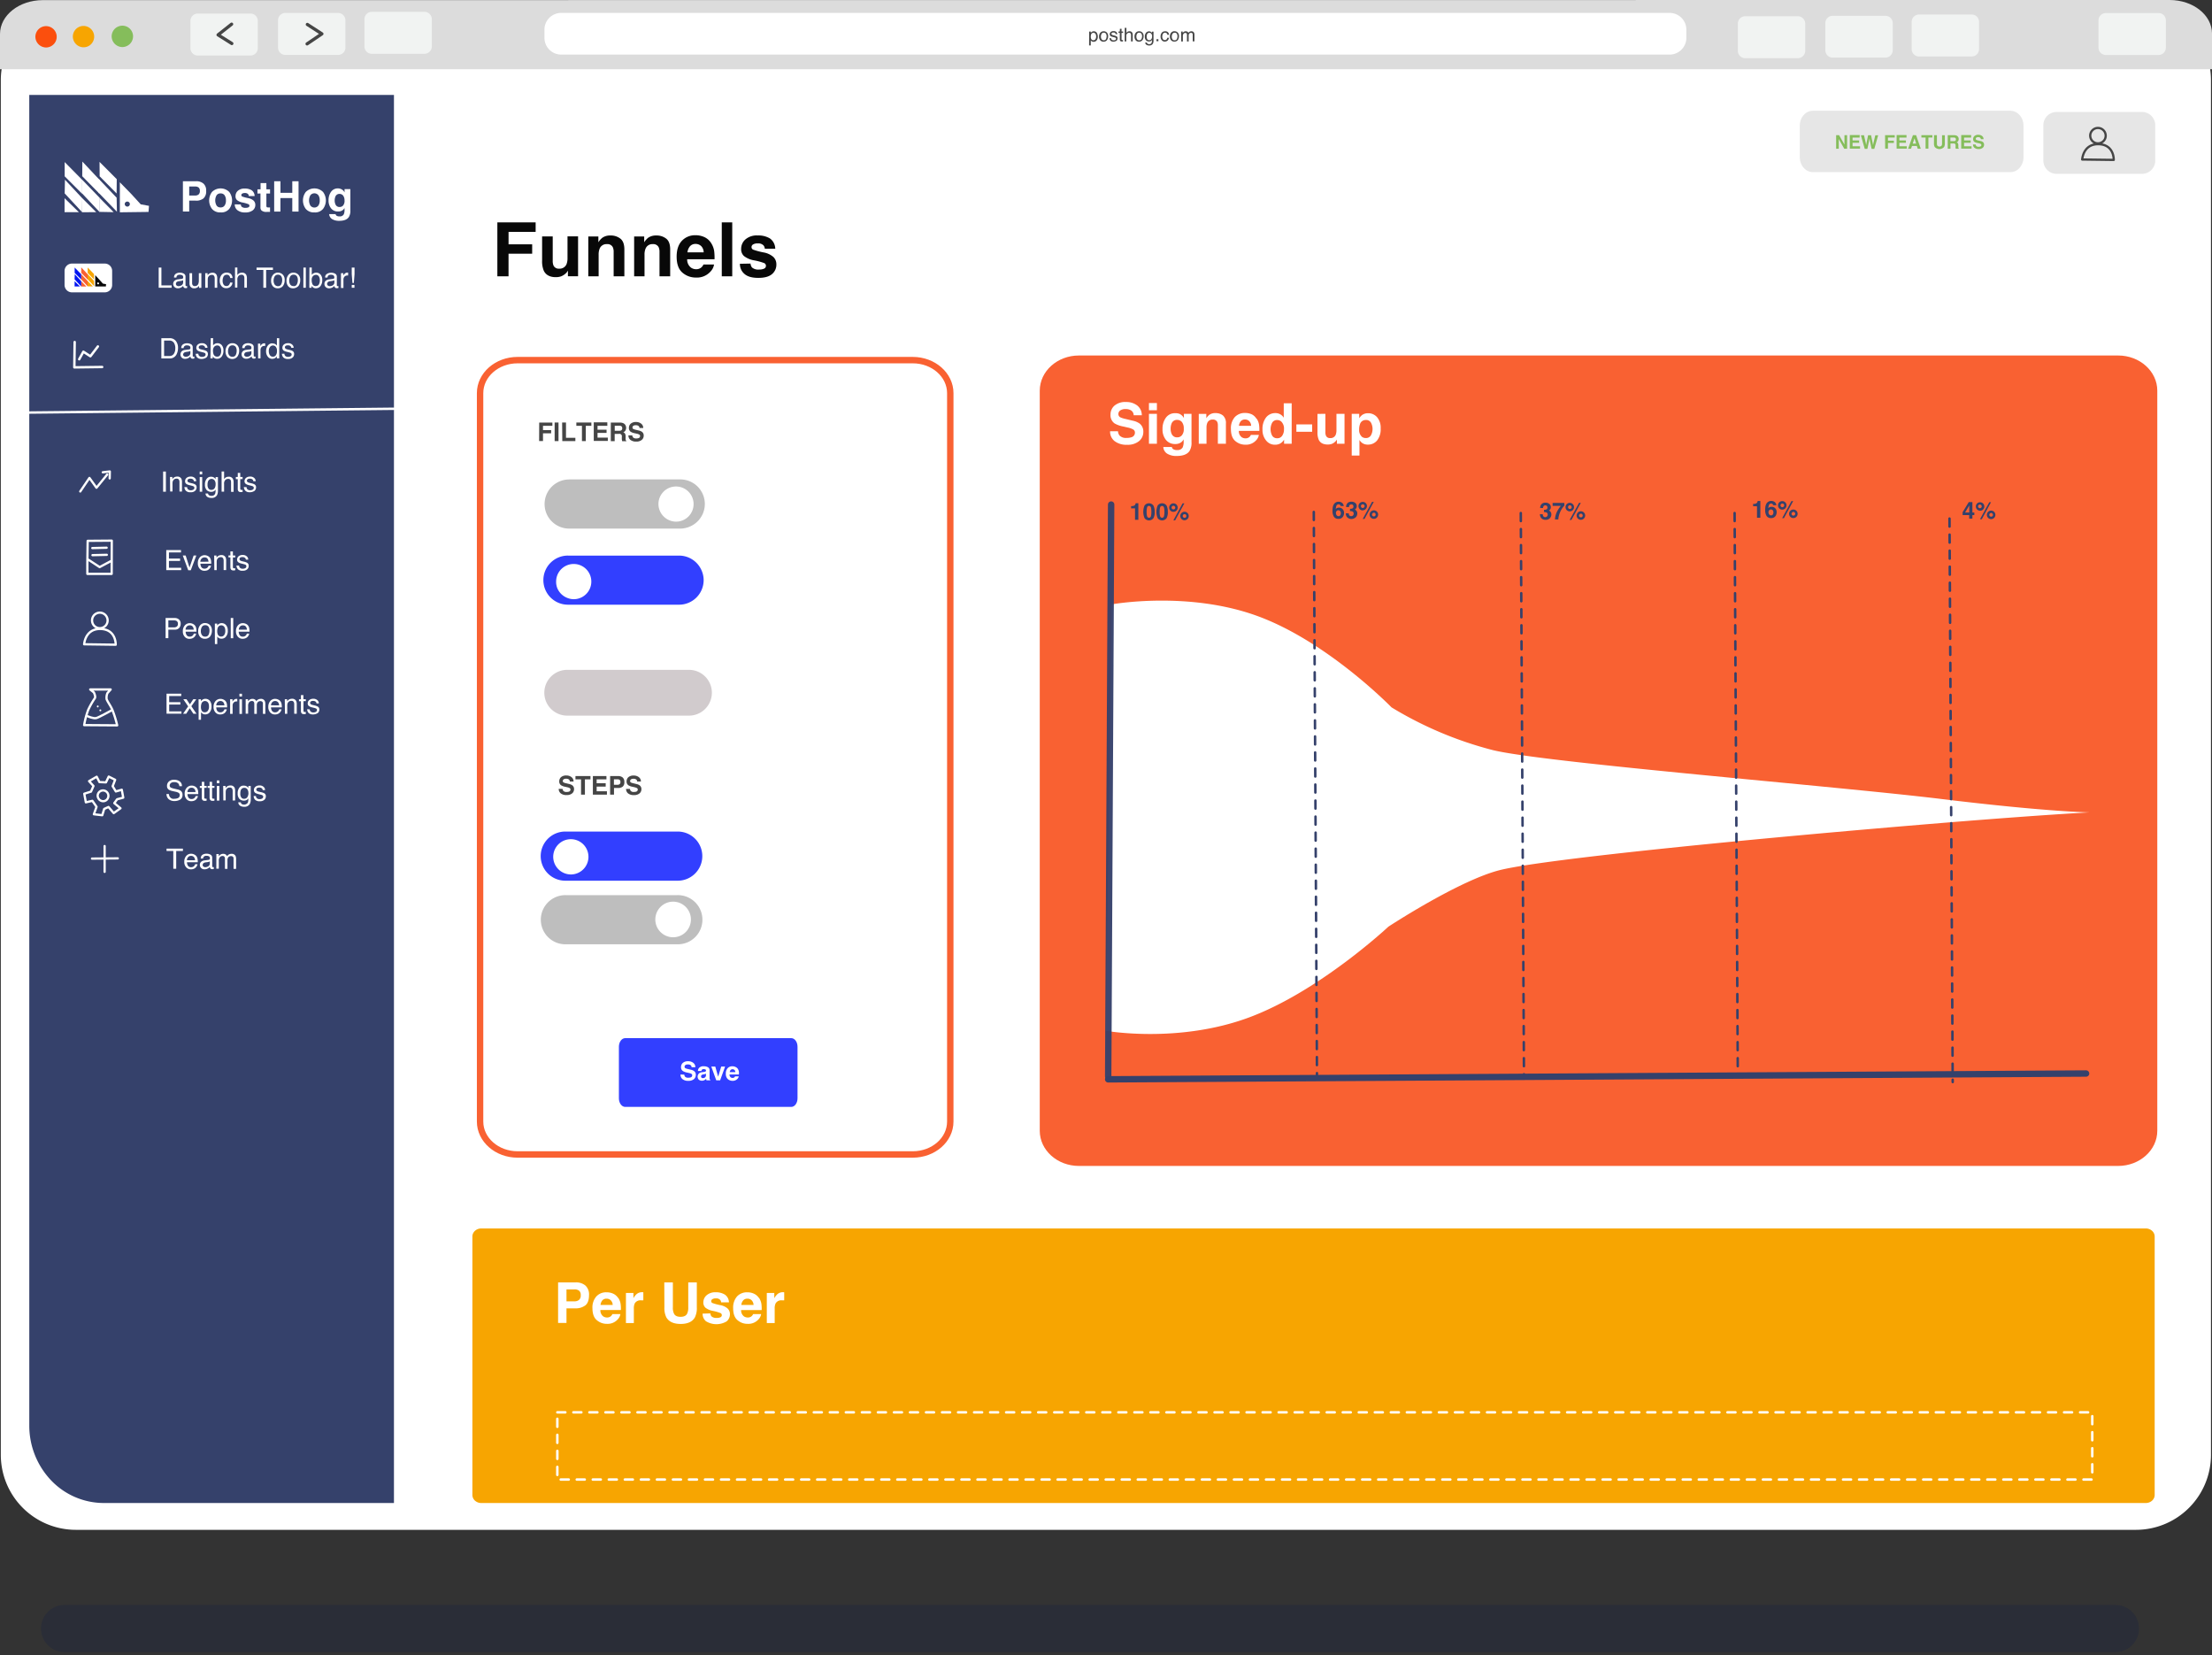 <svg fill="none" viewBox="0 0 552 413"><rect x="0" y="0" width="552" height="413" fill="#333333" stroke="none"/><g clip-path="url(#clip0)"><path fill="#fff" fill-rule="evenodd" d="M18.925 1.308h514.111a18.727 18.727 0 0118.708 18.722v342.912a18.727 18.727 0 01-18.708 18.726H18.926A18.725 18.725 0 01.202 362.942V20.03A18.726 18.726 0 0118.925 1.308z" clip-rule="evenodd"/><path fill="#DCDCDC" fill-rule="evenodd" d="M541.427 0c5.856 0 10.578 3.756 10.578 8.386v8.883H0V8.492C0 3.809 4.794.029 10.703.029L541.427 0z" clip-rule="evenodd"/><path fill="#FB4F0D" fill-rule="evenodd" d="M8.83 9.129a2.665 2.665 0 014.567-1.81 2.67 2.67 0 01-1.902 4.528A2.704 2.704 0 018.83 9.129z" clip-rule="evenodd"/><path fill="#F7A501" fill-rule="evenodd" d="M18.177 9.071a2.67 2.67 0 011.685-2.414 2.665 2.665 0 013.433 3.51c-.201.48-.537.893-.966 1.188a2.665 2.665 0 01-3.38-.367 2.708 2.708 0 01-.772-1.917z" clip-rule="evenodd"/><path fill="#85BD5B" fill-rule="evenodd" d="M27.862 9.013A2.67 2.67 0 0129.547 6.6a2.66 2.66 0 012.452 4.693 2.723 2.723 0 01-1.472.449 2.67 2.67 0 01-1.029-.217 2.624 2.624 0 01-.869-.594 2.663 2.663 0 01-.574-.879 2.706 2.706 0 01-.193-1.038z" clip-rule="evenodd"/><path fill="#F1F3F2" fill-rule="evenodd" d="M49.355 3.384h13.137a1.83 1.83 0 01.705.135 1.825 1.825 0 01.994 1c.095.22.143.46.14.7v6.797a1.83 1.83 0 01-1.839 1.835H49.355a1.828 1.828 0 01-1.834-1.835V5.219a1.806 1.806 0 01.535-1.299c.17-.171.372-.307.595-.4.223-.09.463-.137.704-.136zm386.158.667h13.137a1.845 1.845 0 011.839 1.839v6.792a1.841 1.841 0 01-1.839 1.835h-13.137a1.84 1.84 0 01-1.839-1.835V5.89a1.842 1.842 0 011.839-1.84zM71.221 3.235h13.141a1.844 1.844 0 011.84 1.839v6.792a1.84 1.84 0 01-1.84 1.84H71.221a1.84 1.84 0 01-1.84-1.84V5.064a1.844 1.844 0 011.84-1.84v.01zm386.128.704h13.142a1.84 1.84 0 011.839 1.84v6.758a1.87 1.87 0 01-.54 1.299 1.84 1.84 0 01-1.299.536h-13.142a1.84 1.84 0 01-1.298-.536 1.875 1.875 0 01-.541-1.299V5.75a1.835 1.835 0 011.839-1.81zM92.782 2.95h13.142a1.838 1.838 0 011.834 1.84v6.793a1.84 1.84 0 01-1.834 1.839H92.782a1.844 1.844 0 01-1.84-1.84V4.79a1.844 1.844 0 011.84-1.84zm386.105.667h13.146a1.838 1.838 0 011.834 1.84v6.787a1.83 1.83 0 01-.535 1.302 1.835 1.835 0 01-1.299.542h-13.146a1.84 1.84 0 01-1.835-1.844V5.46c0-.487.192-.954.536-1.298a1.858 1.858 0 011.299-.546zm46.622-.367h13.142a1.826 1.826 0 011.834 1.84v6.787a1.87 1.87 0 01-.135.705 1.825 1.825 0 01-1.699 1.135h-13.142a1.746 1.746 0 01-.7-.14 1.839 1.839 0 01-.999-.995 1.87 1.87 0 01-.135-.705v-6.76a1.796 1.796 0 01.13-.71c.092-.224.226-.43.396-.603a1.898 1.898 0 011.308-.555z" clip-rule="evenodd"/><path fill="#fff" fill-rule="evenodd" d="M139.931 3.22h276.797a4.212 4.212 0 012.94 1.289 4.177 4.177 0 011.158 2.993v1.825a4.17 4.17 0 01-1.158 2.998 4.156 4.156 0 01-2.94 1.294H139.931a4.191 4.191 0 01-4.065-4.292V7.502a4.182 4.182 0 014.065-4.282z" clip-rule="evenodd"/><path fill="#35416B" fill-rule="evenodd" d="M7.305 23.685H98.31v351.292H25.853a18.201 18.201 0 01-13.113-5.663 19.792 19.792 0 01-5.43-13.672L7.304 23.685z" clip-rule="evenodd"/><path fill="#fff" fill-rule="evenodd" d="M29.909 45.477v7.488l7.155-.092.115-1.516-2.061-.381-2.414-2.636-2.795-2.863z" clip-rule="evenodd"/><path fill="#35416B" fill-rule="evenodd" d="M31.13 50.864a.608.608 0 01.13-.333.642.642 0 01.662-.222c.12.03.228.092.314.179a.64.64 0 01.159.323.603.603 0 01-.043.358.638.638 0 01-.585.376.637.637 0 01-.25-.058.603.603 0 01-.213-.15.63.63 0 01-.174-.473z" clip-rule="evenodd"/><path fill="#fff" fill-rule="evenodd" d="M24.84 40.388l.028 3.597 4.234 4.282.034-3.567-4.297-4.312zm-.208 4.234l-.039 3.452 4.582 4.74-.068-3.49-4.475-4.702zm.169 4.693v3.544l3.563.067-3.563-3.611z" clip-rule="evenodd"/><path fill="#fff" fill-rule="evenodd" d="M20.552 40.306l-.029 3.655 4.273 4.345.053-3.437-.256-.27-4.04-4.293zm-.048 4.524v3.442l4.345 4.625V49.34l-4.345-4.509zm-.024 4.562v3.563l3.529-.029-3.53-3.534zm-4.34-8.955v3.553l4.345 4.345V44.84l-4.345-4.403z" clip-rule="evenodd"/><path fill="#fff" fill-rule="evenodd" d="M16.207 44.83l4.321 4.625-.043 3.466-4.345-4.673.067-3.418zm-.096 4.62v3.481h3.572l-3.572-3.48z" clip-rule="evenodd"/><path fill="#454545" fill-rule="evenodd" d="M272.867 10.037a.602.602 0 00.27-.063.589.589 0 00.208-.183c.144-.211.212-.465.193-.72a1.265 1.265 0 00-.087-.482.628.628 0 00-.584-.416.626.626 0 00-.584.416 1.702 1.702 0 00-.082.584 1.29 1.29 0 00.082.483c.04.119.118.222.222.294.107.07.235.1.362.087zM271.8 7.879h.405v.319a.97.97 0 01.271-.256.844.844 0 01.483-.14.915.915 0 01.709.323 1.936 1.936 0 01.217 1.545 1.409 1.409 0 01-.347.536.917.917 0 01-.613.217.864.864 0 01-.483-.12 1.024 1.024 0 01-.246-.237v1.274h-.415l.019-3.461zm3.611 2.172a.61.61 0 00.343-.067.566.566 0 00.241-.246 1.6 1.6 0 00.154-.69 1.278 1.278 0 00-.111-.556.569.569 0 00-.241-.26.565.565 0 00-.343-.078.568.568 0 00-.55.285 1.3 1.3 0 00-.169.695c-.011.23.048.457.169.652a.582.582 0 00.483.265h.024zm0-2.254a1.09 1.09 0 01.796.309 1.243 1.243 0 01.329.932c.012.344-.09.684-.29.965a1.023 1.023 0 01-.879.386.964.964 0 01-.439-.077 1.026 1.026 0 01-.362-.26 1.317 1.317 0 01-.299-.918c-.013-.349.098-.69.313-.965a1.053 1.053 0 01.874-.363l-.043-.01zm1.878 1.747a.615.615 0 00.102.319.668.668 0 00.535.198.84.84 0 00.406-.102.324.324 0 00.13-.125.319.319 0 00.044-.184.245.245 0 00-.034-.14.268.268 0 00-.106-.101 2.274 2.274 0 00-.348-.116l-.328-.082a1.58 1.58 0 01-.483-.174.522.522 0 01-.265-.482.747.747 0 01.246-.584c.193-.149.432-.224.676-.213a.93.93 0 01.801.323.699.699 0 01.145.445h-.386a.483.483 0 00-.102-.251.57.57 0 00-.487-.165.6.6 0 00-.353.087.308.308 0 00-.091.102.319.319 0 00-.034.135.328.328 0 00.043.15.312.312 0 00.116.106.87.87 0 00.27.101l.276.068c.204.04.4.11.584.207a.527.527 0 01.241.493.814.814 0 01-.058.323.774.774 0 01-.188.266 1.468 1.468 0 01-1.168.198.968.968 0 01-.358-.208.941.941 0 01-.246-.613l.42.02zm2.177-2.365h.416v.685h.391v.333h-.391V9.79a.175.175 0 000 .102.15.15 0 00.067.067c.05.024.105.034.16.03h.144v.328l-.149.029h-.164a.455.455 0 01-.213-.024.48.48 0 01-.178-.126.667.667 0 01-.102-.381V8.193h-.333v-.334h.333l.019-.68zm1.217-.237h.41v1.25c.075-.098.165-.184.266-.255a.889.889 0 01.483-.135.738.738 0 01.415.077.76.76 0 01.304.3c.081.183.118.383.106.583v1.57h-.42V8.786a.866.866 0 00-.067-.396.418.418 0 00-.184-.16.399.399 0 00-.236-.043.68.68 0 00-.483.179.84.84 0 00-.213.666v1.298h-.405l.024-3.389zm3.578 3.104a.586.586 0 00.584-.308 1.6 1.6 0 00.154-.69 1.278 1.278 0 00-.111-.556.597.597 0 00-.589-.338.595.595 0 00-.314.063.61.61 0 00-.236.222 1.3 1.3 0 00-.169.695c-.006.229.052.455.169.652a.63.63 0 00.222.198.55.55 0 00.29.063zm0-2.25a1.085 1.085 0 01.796.31 1.226 1.226 0 01.328.932c.013.344-.089.684-.289.965a1.006 1.006 0 01-.401.304 1.014 1.014 0 01-.483.082 1 1 0 01-.801-.338 1.33 1.33 0 01-.299-.922 1.446 1.446 0 01.313-.965c.106-.124.238-.221.387-.285.152-.063.318-.09.482-.077l-.033-.005zm2.491.025a.88.88 0 01.483.14 1.1 1.1 0 01.241.231v-.309h.381v2.23c.01.255-.038.507-.14.74a.96.96 0 01-.41.39.966.966 0 01-.555.107 1.19 1.19 0 01-.662-.179.705.705 0 01-.304-.555h.415a.486.486 0 00.121.251.589.589 0 00.439.14.57.57 0 00.367-.063.577.577 0 00.256-.27c.067-.227.093-.464.077-.7a.88.88 0 01-.294.275.967.967 0 01-.483.092c-.259 0-.508-.101-.695-.28a1.266 1.266 0 01-.246-.44 1.215 1.215 0 01-.053-.482c-.02-.348.086-.69.299-.966a.914.914 0 01.323-.25.892.892 0 01.44-.102zm.743 1.255a1.011 1.011 0 00-.188-.671.577.577 0 00-.483-.222.585.585 0 00-.584.41 1.508 1.508 0 00-.087.584 1.02 1.02 0 00.169.633.594.594 0 00.198.164.634.634 0 00.251.053.644.644 0 00.628-.406c.07-.172.103-.358.096-.545zm1.101.715h.483v.482h-.483v-.482zm2.144-1.994a1.05 1.05 0 01.671.198 1 1 0 01.231.313.906.906 0 01.082.377h-.4a.66.66 0 00-.164-.372.527.527 0 00-.42-.154.59.59 0 00-.585.386 1.56 1.56 0 00-.116.584c-.003.218.052.433.16.623a.54.54 0 00.492.25.551.551 0 00.217-.033.564.564 0 00.189-.125.838.838 0 00.203-.425h.405a1.126 1.126 0 01-.348.714 1.1 1.1 0 01-.68.242.908.908 0 01-.425-.087.928.928 0 01-.343-.266 1.38 1.38 0 01-.29-.878 1.452 1.452 0 01.319-1 .986.986 0 01.821-.328l-.019-.02zm2.351 2.254a.591.591 0 00.342-.067.578.578 0 00.247-.247c.102-.215.154-.451.149-.69a1.145 1.145 0 00-.111-.555.54.54 0 00-.236-.26.824.824 0 00-.662 0 .613.613 0 00-.236.221 1.394 1.394 0 00-.169.695c-.009.23.05.456.169.652a.63.63 0 00.222.198c.089.041.187.06.285.053zm0-2.254a1.071 1.071 0 01.796.309c.118.123.208.269.266.43.052.155.073.319.062.482a1.6 1.6 0 01-.284.966 1.042 1.042 0 01-.884.386.964.964 0 01-.439-.077 1.042 1.042 0 01-.367-.261 1.367 1.367 0 01-.299-.917 1.48 1.48 0 01.318-.966 1.14 1.14 0 01.386-.285 1.05 1.05 0 01.483-.077l-.038.01zm1.651.067h.401v.348c.077-.1.168-.19.27-.266a.83.83 0 01.483-.14.692.692 0 01.483.15.62.62 0 01.178.237.939.939 0 01.324-.29.964.964 0 01.42-.097.73.73 0 01.391.078.748.748 0 01.28.28c.068.163.101.34.096.516v1.632h-.425v-1.69a.383.383 0 00-.024-.183.31.31 0 00-.101-.15.444.444 0 00-.299-.096.601.601 0 00-.416.164.728.728 0 00-.173.546v1.448h-.42V8.753a.93.93 0 00-.058-.362.35.35 0 00-.15-.14.334.334 0 00-.203-.04.6.6 0 00-.42.184.794.794 0 00-.164.31.923.923 0 00-.034.342v1.304h-.405l-.034-2.487z" clip-rule="evenodd"/><path stroke="#454545" stroke-linecap="round" stroke-linejoin="round" stroke-width=".803" d="M57.8 6.03L54.42 8.7l3.432 2.158m18.844-4.76l3.63 2.346-3.693 2.5"/><path fill="#fff" fill-rule="evenodd" d="M39.598 66.758h.681v4.446h2.554v.584h-3.235v-5.03zm4.302 4.06c-.005.08.01.159.043.231.032.076.084.14.15.189.131.1.293.155.459.154.22-.003.436-.056.632-.154a.854.854 0 00.517-.811v-.517a1.023 1.023 0 01-.295.12l-.347.073-.377.048a1.39 1.39 0 00-.483.14.483.483 0 00-.222.222.53.53 0 00-.077.305zm1.492-1.25a.385.385 0 00.164-.054.333.333 0 00.12-.125.57.57 0 00.04-.237.483.483 0 00-.228-.459 1.193 1.193 0 00-.642-.14.84.84 0 00-.376.049.908.908 0 00-.31.212.864.864 0 00-.144.43h-.584a1.053 1.053 0 01.444-.946c.29-.18.625-.273.965-.266.367-.016.731.069 1.053.246a.88.88 0 01.309.328.86.86 0 01.091.44v2.114a.242.242 0 00.04.155c0 .038.081.058.163.058h.208v.458l-.222.044a.752.752 0 01-.208 0 .483.483 0 01-.26-.048.483.483 0 01-.198-.174.791.791 0 01-.107-.343 1.52 1.52 0 01-.545.43c-.24.123-.507.186-.777.183a1.16 1.16 0 01-.83-.309 1.01 1.01 0 01-.247-.357 1.072 1.072 0 01.236-1.212c.239-.198.532-.319.84-.347l1.005-.13zm2.549-1.42v2.443a.966.966 0 00.091.454.589.589 0 00.59.328.85.85 0 00.535-.145.86.86 0 00.343-.44c.09-.273.132-.56.12-.849v-1.791h.629v3.674h-.585v-.54a1.1 1.1 0 01-.299.352c-.24.195-.544.298-.855.29a1.087 1.087 0 01-1.066-.527 1.492 1.492 0 01-.155-.748v-2.501h.652zm3.273 0h.59v.52c.144-.198.33-.363.545-.482a1.54 1.54 0 01.652-.14c.209-.024.42.015.608.111.187.1.34.25.444.435.116.27.169.561.155.854v2.342h-.628v-2.322a1.274 1.274 0 00-.102-.536.58.58 0 00-.584-.348 1.15 1.15 0 00-.362.048.87.87 0 00-.444.3.816.816 0 00-.198.371 2.417 2.417 0 00-.048.556v1.93h-.628v-3.64zm5.34-.135c.36-.016.717.091 1.009.304a1.483 1.483 0 01.468 1.048h-.584a1.052 1.052 0 00-.256-.585.752.752 0 00-.623-.231.86.86 0 00-.845.589 2.21 2.21 0 00-.169.917c-.009.326.073.649.237.932a.796.796 0 00.734.377.718.718 0 00.319-.059c.1-.038.19-.097.265-.174a1.36 1.36 0 00.314-.642h.584a1.447 1.447 0 01-.99 1.328 1.38 1.38 0 01-.579.072 1.39 1.39 0 01-1.168-.526 1.989 1.989 0 01-.43-1.313 2.226 2.226 0 01.483-1.506 1.58 1.58 0 01.565-.406c.21-.092.437-.135.666-.125zm2.095-1.275h.584v1.878c.111-.151.247-.284.4-.391.225-.135.483-.203.744-.193a1.11 1.11 0 011.082.555c.115.268.168.558.154.85v2.341h-.632v-2.341c.011-.2-.025-.4-.106-.584a.66.66 0 00-.27-.247.647.647 0 00-.358-.058 1.028 1.028 0 00-.695.261 1.299 1.299 0 00-.319 1.004v1.931h-.584v-5.006zm9.463.02v.584h-1.7v4.441h-.695v-4.441h-1.695v-.584h4.09zm1.24 4.639a.859.859 0 00.84-.483c.155-.32.232-.672.227-1.028a1.806 1.806 0 00-.164-.84.937.937 0 00-.371-.391.907.907 0 00-.527-.116.892.892 0 00-.82.43c-.18.317-.27.678-.261 1.042-.009.34.082.676.26.966.09.13.21.236.353.304.141.08.301.12.464.116zm0-3.38a1.66 1.66 0 011.203.483c.169.187.3.405.386.642.082.24.115.495.096.749a2.365 2.365 0 01-.425 1.448 1.583 1.583 0 01-1.346.584 1.54 1.54 0 01-.642-.125 1.477 1.477 0 01-.527-.382 2.01 2.01 0 01-.444-1.376 2.164 2.164 0 01.483-1.472 1.575 1.575 0 011.26-.56l-.043.01zm3.906 3.38a.86.86 0 00.84-.483c.157-.32.234-.672.227-1.028a1.737 1.737 0 00-.169-.84.908.908 0 00-.893-.507.894.894 0 00-.483.101.923.923 0 00-.352.328c-.18.318-.269.679-.256 1.043-.01.34.079.675.256.966a.918.918 0 00.82.39l.01.03zm0-3.38c.438.002.858.175 1.169.483.175.183.308.403.39.642.087.24.122.495.102.749a2.414 2.414 0 01-.434 1.448 1.859 1.859 0 01-2 .483 1.573 1.573 0 01-.545-.392 2.008 2.008 0 01-.444-1.375 2.162 2.162 0 01.483-1.473c.158-.191.36-.342.589-.44.23-.094.48-.136.729-.12l-.039-.005zm2.463-1.26h.598v5.036h-.618l.02-5.035zm1.496-.019h.584v1.825a1.343 1.343 0 011.096-.536c.209-.01.417.029.608.111.185.084.35.206.483.357.315.392.469.89.43 1.39a2.414 2.414 0 01-.42 1.449 1.38 1.38 0 01-1.173.584 1.13 1.13 0 01-.7-.207 1.57 1.57 0 01-.372-.387v.483h-.565l.03-5.069zm1.603 4.625a.875.875 0 00.43-.092.84.84 0 00.323-.3c.176-.323.259-.689.242-1.056a1.772 1.772 0 00-.242-.966.792.792 0 00-.319-.285.773.773 0 00-.415-.091 1.037 1.037 0 00-.4.077c-.126.056-.24.135-.338.231a1.363 1.363 0 00-.319 1.029c-.011.288.035.575.135.845.057.2.186.372.362.483a.89.89 0 00.57.14l-.03-.015zm2.81-.545a.482.482 0 00.193.42.78.78 0 00.483.154c.217-.002.43-.055.623-.154a.826.826 0 00.386-.329.801.801 0 00.13-.482v-.517a.928.928 0 01-.294.12l-.343.073-.377.049a1.246 1.246 0 00-.483.14.53.53 0 00-.226.222.526.526 0 00-.092.304zm1.496-1.25a.328.328 0 00.165-.054.29.29 0 00.115-.125.627.627 0 000-.377.637.637 0 00-.202-.319 1.202 1.202 0 00-.647-.14.812.812 0 00-.686.261.917.917 0 00-.15.43h-.584a1.053 1.053 0 01.097-.531c.091-.17.229-.31.396-.406a1.85 1.85 0 01.965-.265c.367-.017.731.069 1.053.246.133.077.24.19.309.328a.816.816 0 01.097.44v2.114a.29.29 0 00.033.155c0 .038.082.057.174.057h.198v.46l-.217.043a.744.744 0 01-.208 0 .482.482 0 01-.483-.222.793.793 0 01-.106-.343 1.575 1.575 0 01-.545.43 1.74 1.74 0 01-.778.183 1.182 1.182 0 01-.835-.31 1.033 1.033 0 01-.323-.777.996.996 0 01.313-.791c.239-.198.532-.32.84-.348l1.01-.14zm1.965-1.42h.585v.584c.084-.173.204-.326.352-.45a.815.815 0 01.294-.197.883.883 0 01.353-.072h.198v.719h-.203a.897.897 0 00-.39.072.865.865 0 00-.324.232 1.04 1.04 0 00-.251.695v2.11h-.623l.01-3.693zm2.685-1.39h.695v1.656l-.17 2.182h-.352l-.173-2.183v-1.655zm0 4.32h.68v.715h-.68v-.715zm-45.61 17.747c.198.006.396-.02.585-.077.272-.09.505-.273.656-.517.146-.238.246-.502.295-.777a3.86 3.86 0 00.043-.526 2.462 2.462 0 00-.367-1.449 1.377 1.377 0 00-1.202-.516H40.95v3.862h1.217zm-1.902-4.456h2.043c.308-.015.616.043.898.169.279.13.522.325.71.57.356.494.536 1.094.511 1.704a3.44 3.44 0 01-.3 1.448c-.144.362-.4.67-.728.879a1.82 1.82 0 01-1.101.29h-2.033v-5.06zm5.432 4.055a.483.483 0 00.193.42c.136.11.308.167.483.16a1.45 1.45 0 00.627-.15.826.826 0 00.382-.333.792.792 0 00.13-.483v-.483a1.07 1.07 0 01-.29.116 2.16 2.16 0 01-.347.072l-.372.044c-.168.02-.331.069-.483.145a.541.541 0 00-.217.212.594.594 0 00-.106.28zm1.497-1.245a.324.324 0 00.28-.174.523.523 0 00.043-.242.545.545 0 00-.048-.26.57.57 0 00-.174-.198c-.2-.102-.423-.15-.647-.14a.816.816 0 00-.372.048.758.758 0 00-.309.213.883.883 0 00-.15.424h-.584a1.071 1.071 0 01.44-.941c.291-.175.625-.267.965-.266.367-.013.73.072 1.053.247.13.08.236.194.309.328a.87.87 0 01.096.44v2.114a.29.29 0 00.034.154.17.17 0 00.077.049c.03.007.062.007.092 0h.198v.458a.956.956 0 01-.217.053h-.203a.482.482 0 01-.26-.048.56.56 0 01-.203-.179.857.857 0 01-.107-.342 1.56 1.56 0 01-.54.43 1.69 1.69 0 01-.782.178 1.14 1.14 0 01-.836-.309 1.13 1.13 0 01-.318-.782c0-.294.115-.576.318-.787a1.49 1.49 0 01.836-.343l1.009-.125zm2.302 1.072a.88.88 0 00.155.482.966.966 0 00.81.3 1.18 1.18 0 00.585-.145.583.583 0 00.198-.193.483.483 0 00.063-.27.367.367 0 00-.053-.213.416.416 0 00-.155-.15 2.593 2.593 0 00-.526-.174l-.483-.125a2.368 2.368 0 01-.695-.26.737.737 0 01-.294-.29.807.807 0 01-.107-.406 1.052 1.052 0 01.381-.86 1.487 1.487 0 011.005-.323 1.408 1.408 0 011.173.493c.15.187.228.421.222.661h-.584a.733.733 0 00-.15-.381.913.913 0 00-.734-.242.966.966 0 00-.535.13.483.483 0 00-.184.37c0 .073.018.145.053.21.043.066.1.12.17.16.126.07.262.12.405.149l.41.101c.31.057.61.161.888.31a.807.807 0 01.28.328c.066.13.094.275.083.42.007.166-.026.332-.097.482a1.133 1.133 0 01-.275.382 2.246 2.246 0 01-1.753.294 1.517 1.517 0 01-.55-.309 1.406 1.406 0 01-.362-.922l.656-.01zm3.095-3.897h.584v1.816c.127-.171.293-.31.483-.406.18-.092.381-.14.584-.14a1.367 1.367 0 011.091.473c.312.392.465.887.43 1.386a2.414 2.414 0 01-.425 1.448c-.13.188-.306.34-.512.44a1.347 1.347 0 01-.656.144c-.252.01-.5-.059-.71-.198-.139-.11-.26-.24-.362-.386v.483h-.584l.077-5.06zm1.608 4.62a.835.835 0 00.748-.395c.18-.32.265-.682.246-1.048a1.724 1.724 0 00-.246-.965.82.82 0 00-.729-.381 1.063 1.063 0 00-.405.076 1.08 1.08 0 00-.338.232c-.236.29-.35.66-.32 1.033-.009.284.035.568.131.836a.898.898 0 00.353.458.889.889 0 00.56.155zm3.804.03a.85.85 0 00.835-.463c.155-.323.233-.677.227-1.034a1.902 1.902 0 00-.164-.835.893.893 0 00-.376-.391.907.907 0 00-.527-.116.931.931 0 00-.482.096.89.89 0 00-.348.333 1.96 1.96 0 00-.26 1.043c-.01.34.081.676.26.966a.87.87 0 00.352.304c.149.077.316.11.483.096zm0-3.38a1.648 1.648 0 011.197.473 1.859 1.859 0 01.483 1.39 2.414 2.414 0 01-.43 1.449 1.593 1.593 0 01-.598.483 1.7 1.7 0 01-1.931-.387 2.062 2.062 0 01-.444-1.38 2.221 2.221 0 01.482-1.473c.158-.186.356-.333.58-.43.223-.096.466-.14.71-.125h-.049zm2.92 2.8a.483.483 0 00.044.236c.037.073.09.136.155.184a.705.705 0 00.483.16c.22-.002.435-.053.632-.15a.85.85 0 00.507-.816v-.483a.963.963 0 01-.285.116 2.17 2.17 0 01-.352.072l-.377.044c-.168.021-.33.07-.483.144a.575.575 0 00-.285.512l-.038-.019zm1.498-1.246a.322.322 0 00.28-.173.52.52 0 00.043-.242.545.545 0 00-.048-.26.526.526 0 00-.174-.198c-.2-.102-.423-.15-.647-.14a.816.816 0 00-.372.048.723.723 0 00-.309.212.834.834 0 00-.15.425h-.584a1.043 1.043 0 01.445-.965c.291-.176.625-.268.965-.266.365-.013.727.072 1.048.246a.88.88 0 01.309.329.81.81 0 01.092.439v2.114a.281.281 0 00.043.155c.02.022.045.038.072.048.03.01.062.01.092 0h.242v.459a1.139 1.139 0 01-.223.053h-.202a.483.483 0 01-.266-.048.59.59 0 01-.198-.179.858.858 0 01-.106-.343 1.56 1.56 0 01-.54.43 1.637 1.637 0 01-.783.179 1.14 1.14 0 01-.835-.31.938.938 0 01-.241-.352 1.034 1.034 0 01-.083-.42 1.01 1.01 0 01.324-.796c.234-.198.525-.318.83-.343l.975-.102zm1.955-1.443h.584v.628a1.45 1.45 0 01.352-.45.909.909 0 01.652-.26h.218v.647h-.208a.917.917 0 00-.391.068.968.968 0 00-.324.231 1.067 1.067 0 00-.25.69v2.115h-.585l-.048-3.669zm2.708 1.883c-.011.34.076.675.251.966a.902.902 0 00.348.313.922.922 0 00.454.087.82.82 0 00.4-.096.807.807 0 00.31-.276c.203-.311.3-.68.275-1.052a1.559 1.559 0 00-.285-1.028.928.928 0 00-.314-.251.942.942 0 00-1.144.275c-.22.308-.324.684-.295 1.062zm.932-1.931c.248-.006.494.055.71.178.14.102.266.224.372.363v-1.854h.584v5.03h-.604v-.511a1.377 1.377 0 01-.483.482 1.506 1.506 0 01-.68.15 1.332 1.332 0 01-1.058-.517 2 2 0 01-.453-1.37 2.327 2.327 0 01.41-1.391 1.362 1.362 0 011.207-.59l-.005.03zm2.955 2.563c.003.173.057.34.154.483.102.11.228.194.367.246.141.05.291.067.44.053.204.004.405-.046.584-.144a.542.542 0 00.198-.193.482.482 0 00.067-.27.415.415 0 00-.212-.363 2.593 2.593 0 00-.526-.174l-.483-.125a2.381 2.381 0 01-.69-.256.782.782 0 01-.396-.7c-.009-.166.021-.33.087-.483.066-.145.163-.273.284-.376.287-.226.645-.34 1.01-.324a1.38 1.38 0 011.197.493c.149.187.227.421.222.661h-.584a.724.724 0 00-.145-.381.991.991 0 00-.343-.203 1.01 1.01 0 00-.396-.039.874.874 0 00-.526.13.395.395 0 00-.14.17.42.42 0 00-.044.217.445.445 0 00.237.352c.125.071.26.122.4.15l.411.101c.313.057.616.161.898.31a.865.865 0 01.357.748c.003.165-.03.33-.096.482a1.15 1.15 0 01-.28.382c-.316.262-.721.39-1.13.357a1.52 1.52 0 01-1.168-.372 1.414 1.414 0 01-.372-.922l.618-.01zm-30.266 29.391h.69v5.036h-.69v-5.036zm1.719 1.357h.584v.526c.145-.2.333-.365.55-.483.202-.097.423-.147.647-.145.212-.025.426.016.613.116.19.098.346.249.45.435.11.269.16.559.144.849v2.342h-.628v-2.342c.01-.185-.023-.37-.096-.54a.616.616 0 00-.241-.266.572.572 0 00-.348-.077.931.931 0 00-.763.309c-.111.118-.194.26-.241.415a2.656 2.656 0 00-.049.551v1.931h-.584l-.038-3.621zm4.267 2.53a1 1 0 00.155.482c.103.109.23.191.372.242.14.053.29.073.439.058.206 0 .41-.053.589-.155a.48.48 0 00.256-.458.41.41 0 00-.203-.362 3.369 3.369 0 00-.536-.174l-.483-.126a2.432 2.432 0 01-.7-.256.732.732 0 01-.29-.294.78.78 0 01-.105-.401 1.09 1.09 0 01.091-.483c.068-.145.165-.275.285-.381a1.519 1.519 0 011.01-.319c.22-.019.442.015.646.102.204.083.384.214.526.381.15.191.229.428.222.671h-.584a.714.714 0 00-.15-.381.855.855 0 00-.342-.203c-.127-.043-.263-.058-.396-.043a.866.866 0 00-.531.135.449.449 0 00-.135.149.458.458 0 000 .425c.04.07.1.125.173.16.127.072.264.124.406.154l.41.101c.311.055.611.159.889.309a.828.828 0 01.362.744 1.152 1.152 0 01-.372.845 1.57 1.57 0 01-1.14.357c-.209.024-.42.004-.622-.058a1.582 1.582 0 01-.546-.314 1.355 1.355 0 01-.362-.917l.666.01zm3.143-2.506h.628v3.655h-.628v-3.655zm0-1.381h.628v.71h-.628v-.71zm2.858 1.299a1.27 1.27 0 01.754.217c.138.095.259.212.357.348v-.483h.584v3.355c.02.38-.05.759-.203 1.106a1.476 1.476 0 01-.613.589 1.455 1.455 0 01-.83.15 1.802 1.802 0 01-1.005-.261 1.017 1.017 0 01-.323-.362 1 1 0 01-.125-.483h.627a.68.68 0 00.174.382.935.935 0 00.661.202.9.9 0 00.546-.101.93.93 0 00.386-.396c.101-.341.14-.697.116-1.052-.11.174-.262.317-.444.415a1.598 1.598 0 01-1.758-.285 1.935 1.935 0 01-.366-.657 1.847 1.847 0 01-.082-.743 2.131 2.131 0 01.449-1.448 1.45 1.45 0 01.482-.387 1.4 1.4 0 01.613-.106zm1.11 1.888c.03-.361-.069-.72-.28-1.014a1.012 1.012 0 00-.4-.275 1.028 1.028 0 00-.483-.044.97.97 0 00-.444.208.925.925 0 00-.28.396 2.442 2.442 0 00-.125.854c-.023.333.066.664.25.942.08.103.183.188.3.246.12.055.25.08.381.072a.914.914 0 00.56-.14.96.96 0 00.372-.444 1.89 1.89 0 00.15-.801zm1.498-3.206h.622v1.902c.11-.15.241-.282.391-.391.222-.141.482-.21.744-.198.219-.024.44.02.632.126.194.102.35.263.45.458.12.264.174.552.159.84v2.342h-.638v-2.342a1.349 1.349 0 00-.101-.584.636.636 0 00-.27-.236.657.657 0 00-.362-.063 1.06 1.06 0 00-.696.265 1.273 1.273 0 00-.309.995v1.931H55.3v-5.045zm4.036.357h.618v1.019h.584v.521h-.584v2.414a.275.275 0 00.029.15c.023.045.06.082.106.106.077.03.159.043.241.039h.218v.482c-.075.023-.15.04-.227.049h-.252a.665.665 0 01-.584-.222.968.968 0 01-.15-.585v-2.413h-.482v-.541h.483v-1.019zm2.191 3.549c.004.172.058.34.155.483.103.106.228.189.367.241.14.053.29.073.44.058.204 0 .405-.054.583-.155a.48.48 0 00.256-.458.354.354 0 00-.053-.208.394.394 0 00-.154-.154 3.26 3.26 0 00-.527-.174l-.482-.121a2.548 2.548 0 01-.69-.261.748.748 0 01-.295-.294.829.829 0 01-.106-.401 1.092 1.092 0 01.091-.483c.068-.145.165-.275.285-.381.29-.223.649-.336 1.014-.319.219-.015.438.02.642.102.202.086.381.217.526.381.15.192.228.429.222.671h-.584a.723.723 0 00-.154-.381.867.867 0 00-.338-.203.895.895 0 00-.391-.043.859.859 0 00-.531.135.363.363 0 00-.136.15.417.417 0 00.174.584c.124.074.26.127.401.154l.406.102a3 3 0 01.898.309.845.845 0 01.275.323c.064.13.09.276.077.42a1.07 1.07 0 01-.097.459c-.062.147-.154.28-.27.391a2.275 2.275 0 01-1.762.294 1.56 1.56 0 01-.54-.314 1.414 1.414 0 01-.373-.917l.671.01zm-20.035 15.699h3.674v.599h-3.008v1.53h2.78v.589h-2.78v1.704h3.056v.589h-3.722v-5.011zm4.837 1.362l.966 2.993 1.028-2.993h.671l-1.385 3.674h-.642l-1.357-3.674h.72zm4.741-.082c.263.001.521.065.753.188.24.099.445.267.59.483.124.195.208.413.246.642.04.27.056.543.048.816h-2.69c-.004.317.087.628.262.893a.926.926 0 00.768.343c.145.003.29-.023.424-.078a1.02 1.02 0 00.584-.675h.608a1.093 1.093 0 01-.159.453c-.077.151-.18.286-.304.401a1.36 1.36 0 01-.695.377 2.24 2.24 0 01-.483.053 1.624 1.624 0 01-.642-.121 1.593 1.593 0 01-.531-.377 1.922 1.922 0 01-.377-.651 1.97 1.97 0 01-.101-.749 2.123 2.123 0 01.483-1.448c.157-.18.351-.323.57-.42.203-.089.424-.133.646-.13zm.966 1.627a1.74 1.74 0 00-.179-.642.856.856 0 00-.357-.348 1.153 1.153 0 00-.879 0 .857.857 0 00-.323.232 1.153 1.153 0 00-.304.777l2.042-.019zm1.41-1.545h.584v.521a1.76 1.76 0 01.55-.483c.203-.096.427-.144.652-.14.21-.024.42.015.608.111.189.097.344.248.444.435.116.269.169.561.155.854v2.342h-.628v-2.342a1.31 1.31 0 00-.101-.54.571.571 0 00-.237-.266.557.557 0 00-.347-.077 1.138 1.138 0 00-.358.043.929.929 0 00-.449.3.887.887 0 00-.197.376 2.634 2.634 0 00-.049.584v1.931h-.584l-.043-3.649zm4.045-1.024h.628v1.024h.584v.482h-.584v2.414a.23.23 0 00.024.15c.024.045.06.083.101.111.078.026.16.037.242.034h.217v.483a1.678 1.678 0 01-.222.043h-.246a.654.654 0 01-.319-.039.664.664 0 01-.265-.183 1.003 1.003 0 01-.155-.584v-2.438h-.483v-.483h.483l-.005-1.014zm2.178 3.544a.93.93 0 00.15.482c.105.106.232.189.371.242a.934.934 0 00.444.053 1.13 1.13 0 00.584-.15.481.481 0 00.26-.483.35.35 0 00-.052-.207.418.418 0 00-.154-.15 2.631 2.631 0 00-.527-.174l-.482-.125a2.194 2.194 0 01-.696-.261.777.777 0 01-.4-.69 1.023 1.023 0 01.096-.483 1.05 1.05 0 01.285-.381c.284-.23.645-.344 1.01-.319a1.41 1.41 0 01.641.101c.202.087.382.217.526.382.144.192.222.426.223.666h-.594a.683.683 0 00-.15-.377.976.976 0 00-.338-.207 1.02 1.02 0 00-.396-.039.88.88 0 00-.536.135.408.408 0 00-.13.155.433.433 0 00-.043.193c-.002.08.02.159.062.227.04.069.101.125.174.159.125.071.26.123.4.155l.411.096c.31.058.61.164.889.314.12.081.22.193.284.324a.79.79 0 01.078.42 1.09 1.09 0 01-.092.482 1.23 1.23 0 01-.28.382 1.549 1.549 0 01-1.135.357 1.452 1.452 0 01-.627-.063 1.483 1.483 0 01-.546-.309 1.404 1.404 0 01-.362-.922l.652.015zm-18.341 13.073h2.264a1.56 1.56 0 011.086.382 1.318 1.318 0 01.411 1.062 1.54 1.54 0 01-.367 1.028c-.144.153-.32.272-.517.348a1.454 1.454 0 01-.613.086h-1.579v2.129h-.685v-5.035zm3.07 1.448a.751.751 0 00-.41-.753 1.42 1.42 0 00-.618-.106h-1.357v1.753h1.357c.262.014.522-.054.743-.194a.768.768 0 00.227-.313.809.809 0 00.049-.387h.01zm2.984-.159c.263 0 .523.063.758.184.234.106.435.273.584.483.127.195.21.416.246.646.042.269.06.54.053.812h-2.694c-.006.318.088.631.27.893a.832.832 0 00.339.265.795.795 0 00.424.073.917.917 0 00.42-.073 1.03 1.03 0 00.353-.241 1.11 1.11 0 00.232-.435h.584c-.024.161-.08.316-.164.454a1.533 1.533 0 01-1.024.792c-.158.037-.32.056-.483.058-.22.009-.44-.032-.642-.121a1.53 1.53 0 01-.526-.381 1.942 1.942 0 01-.381-.647 1.935 1.935 0 01-.102-.744 2.13 2.13 0 01.483-1.448c.155-.189.354-.339.58-.434.216-.097.452-.144.69-.136zm.965 1.622a1.484 1.484 0 00-.173-.637.882.882 0 00-.85-.444.94.94 0 00-.715.304c-.193.213-.3.49-.304.777h2.042zm2.868 1.733a.862.862 0 00.483-.101.824.824 0 00.352-.362 2.34 2.34 0 00.227-1.038 1.933 1.933 0 00-.164-.835.936.936 0 00-.898-.512.972.972 0 00-.483.101.898.898 0 00-.352.334c-.18.319-.27.681-.26 1.047-.01.341.081.676.26.966a.928.928 0 00.835.4zm0-3.379a1.7 1.7 0 011.173.483 1.874 1.874 0 01.493 1.395 2.41 2.41 0 01-.435 1.448 1.561 1.561 0 01-1.342.585 1.503 1.503 0 01-1.202-.507 2.029 2.029 0 01-.444-1.386 2.22 2.22 0 01.483-1.472 1.604 1.604 0 011.318-.551l-.044.005zm3.998 3.36a.873.873 0 00.72-.357c.211-.319.313-.699.289-1.082a2.024 2.024 0 00-.13-.758.966.966 0 00-.348-.444.933.933 0 00-1.41.483 2.484 2.484 0 00-.126.864 1.93 1.93 0 00.126.724.875.875 0 00.348.43.834.834 0 00.53.14zm-1.599-3.235h.59v.483a1.39 1.39 0 01.4-.386c.218-.142.474-.215.734-.208a1.408 1.408 0 011.062.478c.318.384.475.875.44 1.371a2.112 2.112 0 01-.633 1.714c-.26.214-.586.327-.922.319a1.276 1.276 0 01-.7-.179 1.493 1.493 0 01-.367-.352v1.873h-.589l-.014-5.113zm3.969-1.39h.623v5.041h-.623v-5.041zm3.056 1.289c.264 0 .524.063.758.184.229.105.423.272.56.483.13.195.215.415.251.647.04.268.057.539.053.811h-2.694a1.57 1.57 0 00.266.893.832.832 0 00.338.265c.132.062.28.087.425.073a.924.924 0 00.425-.073.97.97 0 00.347-.241 1.06 1.06 0 00.237-.435h.584a1.27 1.27 0 01-.16.454c-.076.152-.18.289-.304.406a1.452 1.452 0 01-.695.371 2.12 2.12 0 01-.483.058 1.54 1.54 0 01-1.173-.502 1.93 1.93 0 01-.482-1.395 2.108 2.108 0 01.482-1.448 1.593 1.593 0 011.265-.551zm.99 1.622a1.727 1.727 0 00-.179-.637.879.879 0 00-.357-.347 1.187 1.187 0 00-.879-.024.866.866 0 00-.323.231c-.195.212-.303.49-.304.777h2.042zm-20.07 15.975h3.67v.584H42.22v1.531h2.785v.584H42.22v1.709h3.06v.584h-3.722v-4.992zm4.181 1.371h.802l.84 1.289.854-1.289h.748l-1.23 1.753 1.284 1.878h-.782l-.903-1.376-.884 1.376h-.787l1.27-1.845-1.212-1.786zm5.412 3.259a.9.9 0 00.401-.097.835.835 0 00.314-.27c.213-.318.314-.699.285-1.082a2.105 2.105 0 00-.121-.753.938.938 0 00-.893-.603.909.909 0 00-.864.661c-.096.281-.14.577-.13.874-.006.246.039.491.13.719a.869.869 0 00.342.435c.163.093.35.133.536.116zm-1.598-3.244h.585v.482c.108-.154.246-.285.405-.386a1.29 1.29 0 01.739-.207 1.41 1.41 0 011.062.473c.308.388.462.876.434 1.371.03.314-.01.631-.12.927a2.035 2.035 0 01-.507.787 1.42 1.42 0 01-.927.328 1.235 1.235 0 01-.695-.184 1.593 1.593 0 01-.367-.352v1.878h-.59l-.019-5.117zm5.485-.102c.262 0 .52.063.753.184.235.104.438.271.584.483.129.196.213.419.246.651.045.267.062.537.053.806h-2.708c-.004.32.087.635.26.903a.974.974 0 00.343.261c.134.057.28.082.425.072a1.02 1.02 0 00.42-.072 1.016 1.016 0 00.59-.671h.584a1.147 1.147 0 01-.16.449 1.531 1.531 0 01-.304.405 1.45 1.45 0 01-.695.367 1.75 1.75 0 01-.483.058 1.54 1.54 0 01-.642-.125 1.457 1.457 0 01-.531-.377 1.889 1.889 0 01-.377-.647 1.86 1.86 0 01-.101-.743 2.14 2.14 0 01.483-1.449 1.636 1.636 0 011.284-.55l-.024-.005zm.965 1.632a1.596 1.596 0 00-.173-.647.888.888 0 00-.362-.343.862.862 0 00-.483-.101.9.9 0 00-.386.077.962.962 0 00-.329.227 1.178 1.178 0 00-.304.787h2.037zm1.425-1.545h.589v.628c.085-.171.203-.324.347-.449a.966.966 0 01.652-.266h.198v.647h-.203a.834.834 0 00-.39.068.81.81 0 00-.324.232 1.04 1.04 0 00-.251.695v2.105h-.618v-3.66zm2.317.015h.642v3.649h-.632l-.01-3.649zm0-1.381h.642v.695h-.632l-.01-.695zm1.564 1.366h.584v.517c.117-.147.251-.279.401-.391.204-.142.447-.217.695-.213.252-.012.5.065.7.217.116.101.21.224.276.363a1.34 1.34 0 01.482-.44c.193-.091.404-.139.618-.14a1.038 1.038 0 011.014.536c.106.245.154.511.14.777v2.438h-.613v-2.544a.558.558 0 00-.188-.507.735.735 0 00-.444-.135.887.887 0 00-.339.058.935.935 0 00-.29.188 1.08 1.08 0 00-.26.807v2.133h-.627v-2.413a1.243 1.243 0 00-.087-.546.52.52 0 00-.227-.203.543.543 0 00-.3-.053.924.924 0 00-.637.27c-.217.273-.32.619-.29.966v1.931h-.613l.005-3.616zm7.382-.087c.262.001.52.064.753.184.234.106.436.272.584.482.127.198.211.42.246.652.042.267.06.537.054.806h-2.7c-.003.322.091.637.271.903a.938.938 0 00.338.261c.134.057.28.082.425.072a1.04 1.04 0 00.42-.072 1.07 1.07 0 00.353-.246 1.09 1.09 0 00.231-.425h.584a1.151 1.151 0 01-.164.449c-.076.152-.179.29-.304.405a1.45 1.45 0 01-.695.367 1.75 1.75 0 01-.483.058 1.54 1.54 0 01-1.168-.502 1.931 1.931 0 01-.483-1.39 2.147 2.147 0 01.483-1.449 1.599 1.599 0 011.255-.555zm.966 1.627a1.501 1.501 0 00-.174-.642.925.925 0 00-.362-.343.862.862 0 00-.483-.101.898.898 0 00-.71.304 1.195 1.195 0 00-.3.768l2.029.014zm1.41-1.54h.584v.517c.143-.202.331-.367.55-.483.202-.096.423-.145.647-.145a1.096 1.096 0 011.062.546c.11.271.16.562.145.854v2.342h-.633v-2.342a1.252 1.252 0 00-.096-.545.625.625 0 00-.242-.261.557.557 0 00-.342-.077 1.138 1.138 0 00-.358.043.875.875 0 00-.444.304.966.966 0 00-.207.372 2.647 2.647 0 00-.049.584v1.931h-.58l-.038-3.64zm4.026-1.028h.623v1.028h.603v.483h-.589v2.414c-.005.05.005.1.029.145.02.047.056.086.101.111.078.028.16.039.242.033h.217v.483a1.685 1.685 0 01-.222.049h-.26a.666.666 0 01-.32-.039.656.656 0 01-.265-.179 1.007 1.007 0 01-.16-.584v-2.414h-.482v-.482h.483v-1.048zm2.192 3.548a.906.906 0 00.159.483.997.997 0 00.367.246c.14.049.29.067.44.054.204.002.405-.05.583-.15a.483.483 0 00.266-.464.39.39 0 00-.053-.207.381.381 0 00-.16-.145 2.177 2.177 0 00-.526-.179l-.483-.12a2.413 2.413 0 01-.69-.266.769.769 0 01-.396-.69 1.086 1.086 0 01.087-.483c.066-.145.164-.273.285-.377.284-.23.644-.347 1.009-.328.22-.018.44.018.642.106.205.083.386.216.526.387.15.187.228.421.222.661h-.584a.722.722 0 00-.145-.381.962.962 0 00-.738-.242.85.85 0 00-.527.135.443.443 0 00-.135.15.366.366 0 00-.043.203.407.407 0 00.063.222.43.43 0 00.169.164c.127.067.264.116.405.145l.41.101c.31.059.61.165.889.314a.825.825 0 01.362.743 1.118 1.118 0 01-.377.845 2.235 2.235 0 01-1.753.295 1.602 1.602 0 01-.545-.309 1.45 1.45 0 01-.362-.917l.633.004zm-35.114 21.16a1.156 1.156 0 00.42.917c.131.116.289.198.46.237.17.038.346.038.516 0 .238.004.475-.033.7-.111a.764.764 0 00.584-.758.686.686 0 00-.048-.328.71.71 0 00-.203-.261 2.504 2.504 0 00-.82-.295l-.686-.154a3.006 3.006 0 01-.942-.333 1.098 1.098 0 01-.367-.406 1.08 1.08 0 01-.11-.536 1.41 1.41 0 01.11-.613c.084-.191.205-.364.358-.507.37-.309.846-.463 1.327-.429.477-.015.947.116 1.347.376a1.416 1.416 0 01.584 1.226h-.642a1.251 1.251 0 00-.217-.622 1.29 1.29 0 00-1.062-.391 1.207 1.207 0 00-.864.251.823.823 0 00-.198.265.738.738 0 00-.073.319.586.586 0 00.31.541c.296.125.605.217.921.275l.7.164c.283.05.552.157.792.314a1.173 1.173 0 01.478 1.023 1.29 1.29 0 01-.584 1.202c-.43.246-.92.371-1.415.362a2.139 2.139 0 01-1.472-.482 1.646 1.646 0 01-.517-1.294l.613.048zm5.663-2.129c.262-.004.521.057.754.179a1.4 1.4 0 01.584.483c.129.196.213.419.246.651.048.266.068.536.058.807h-2.69c-.004.32.087.634.262.902a.888.888 0 00.762.333.997.997 0 00.773-.313c.11-.126.189-.274.232-.435h.589a1.495 1.495 0 01-.16.454 1.777 1.777 0 01-.304.405 1.45 1.45 0 01-.695.367 1.805 1.805 0 01-.507.058 1.504 1.504 0 01-1.168-.482 1.933 1.933 0 01-.483-1.391 2.095 2.095 0 01.483-1.448c.152-.183.346-.327.565-.42.218-.104.458-.155.7-.15zm.966 1.617a1.484 1.484 0 00-.174-.637.899.899 0 00-.84-.444.923.923 0 00-.71.304 1.138 1.138 0 00-.304.777H48.8zm1.55-2.558h.627v1.023h.585v.483h-.584v2.414a.298.298 0 00.024.145.282.282 0 00.106.106.448.448 0 00.236.039h.218v.482c-.073.024-.147.04-.222.049h-.247a.666.666 0 01-.584-.222.966.966 0 01-.16-.589v-2.414h-.482v-.483h.483v-1.033zm1.955 0h.623v1.023h.584v.483h-.584v2.414a.235.235 0 00.135.251.421.421 0 00.232.039h.217v.482c-.07.023-.143.039-.217.049h-.251c-.11.013-.22 0-.323-.039a.634.634 0 01-.261-.183.968.968 0 01-.155-.589v-2.414h-.483v-.483h.483v-1.033zm1.806 1.038h.628v3.654h-.628v-3.654zm0-1.381h.628v.695h-.628v-.695zm1.583 1.366h.584v.517a1.54 1.54 0 01.55-.483 1.44 1.44 0 01.653-.14 1.067 1.067 0 011.052.541c.114.269.165.562.15.854v2.342h-.623v-2.342a1.32 1.32 0 00-.101-.541.596.596 0 00-.237-.265.62.62 0 00-.348-.077 1.3 1.3 0 00-.362.043.869.869 0 00-.444.304.937.937 0 00-.203.372 2.71 2.71 0 00-.043.56v1.931h-.589l-.039-3.616zm5.176-.067c.268-.006.532.068.758.212.136.099.257.217.357.352v-.482h.584v3.336c.02.38-.053.759-.212 1.105-.142.254-.355.46-.613.594a1.448 1.448 0 01-.836.155 1.756 1.756 0 01-.994-.271 1.02 1.02 0 01-.454-.84h.633c.019.142.08.274.173.382.125.083.264.142.41.173.147.029.298.029.445 0 .145-.03.284-.085.41-.164a1.15 1.15 0 00.319-.314c.1-.341.14-.697.116-1.052-.11.175-.263.318-.444.415a1.602 1.602 0 01-1.758-.28 1.878 1.878 0 01-.449-1.405 2.143 2.143 0 01.45-1.448c.13-.162.294-.292.482-.381.199-.075.411-.104.623-.087zm1.115 1.887a1.55 1.55 0 00-.285-1.014.897.897 0 00-.71-.328.906.906 0 00-.898.584c-.09.276-.131.565-.12.855a1.48 1.48 0 00.25.965.766.766 0 00.295.247.791.791 0 00.377.082.941.941 0 00.941-.628c.109-.24.166-.5.17-.763h-.02zm1.883.695a.878.878 0 00.154.483.965.965 0 00.812.299 1.2 1.2 0 00.589-.149.536.536 0 00.193-.193.512.512 0 00.063-.266.367.367 0 00-.054-.212.381.381 0 00-.159-.145 1.994 1.994 0 00-.526-.174l-.483-.125a2.62 2.62 0 01-.7-.266.787.787 0 01-.396-.69 1.086 1.086 0 01.087-.483 1.07 1.07 0 01.285-.381 1.517 1.517 0 011.014-.324 1.389 1.389 0 011.173.493c.15.187.228.421.222.661h-.59a.686.686 0 00-.144-.381.867.867 0 00-.343-.198.902.902 0 00-.396-.044.873.873 0 00-.53.135.424.424 0 00-.117.575.48.48 0 00.174.159c.125.074.263.125.406.15l.41.101c.336.055.662.161.966.314a.84.84 0 01.362.748 1.127 1.127 0 01-.372.864c-.317.262-.724.39-1.134.358a1.55 1.55 0 01-1.174-.367 1.45 1.45 0 01-.362-.927l.57-.015zm-18.22 13.127v.584h-1.676v4.437h-.724v-4.437h-1.69v-.584h4.09zm2.066 1.279c.264 0 .523.063.758.184.234.106.436.273.584.482.124.198.208.418.246.647.042.269.06.54.053.811h-2.694c-.005.32.088.633.266.898a.852.852 0 00.763.333c.145.01.29-.015.425-.072a.97.97 0 00.347-.241c.112-.125.193-.273.237-.435h.584c-.019.163-.073.32-.16.459a1.508 1.508 0 01-.999.772c-.157.042-.32.061-.483.058a1.54 1.54 0 01-1.168-.502 1.925 1.925 0 01-.483-1.395 2.09 2.09 0 01.483-1.448 1.571 1.571 0 011.24-.551zm.965 1.627a1.654 1.654 0 00-.173-.642.932.932 0 00-.362-.348.907.907 0 00-.483-.096.92.92 0 00-.715.304 1.169 1.169 0 00-.304.782h2.037zm1.888 1.149a.484.484 0 00.193.42c.13.104.292.161.459.16.22-.005.435-.058.632-.155a.855.855 0 00.387-.328.884.884 0 00.13-.483v-.483a1.316 1.316 0 01-.295.126c-.114.03-.23.051-.347.062l-.377.049c-.167.02-.33.067-.483.14a.578.578 0 00-.28.483l-.019.009zm1.492-1.25a.338.338 0 00.285-.174.69.69 0 00.043-.241.519.519 0 00-.053-.256.48.48 0 00-.178-.198 1.186 1.186 0 00-.643-.14.829.829 0 00-.685.256.844.844 0 00-.145.429h-.584a1.106 1.106 0 01.092-.531c.078-.166.198-.309.347-.415.29-.177.626-.267.966-.261.367-.016.73.069 1.052.247.13.078.236.192.304.328a.815.815 0 01.097.439v2.115a.246.246 0 00.038.154c0 .039.083.058.165.058h.193v.459l-.222.053h-.203a.565.565 0 01-.266-.053.542.542 0 01-.197-.179.838.838 0 01-.107-.338 1.44 1.44 0 01-.545.425c-.24.126-.507.189-.778.184a1.175 1.175 0 01-.83-.309c-.105-.1-.19-.22-.246-.353a.964.964 0 01-.082-.42 1.008 1.008 0 01.323-.796c.237-.198.528-.319.835-.348l1.024-.135zm1.936-1.444h.599v.546c.115-.148.25-.28.4-.391.203-.144.447-.219.696-.213.252-.014.5.063.7.218.117.099.21.223.275.362.123-.183.289-.334.483-.44a1.32 1.32 0 01.618-.14c.203-.019.407.019.589.111.179.096.327.242.425.42.104.247.152.515.14.783v2.438h-.638v-2.55a.589.589 0 00-.188-.506.698.698 0 00-.444-.131.92.92 0 00-.628.237 1.066 1.066 0 00-.212.381 1.02 1.02 0 00-.049.435v2.134h-.627v-2.414a1.216 1.216 0 00-.087-.541.486.486 0 00-.227-.208.543.543 0 00-.3-.053.92.92 0 00-.637.271 1.34 1.34 0 00-.28.965v1.931h-.622l.014-3.645zM17.945 65.758h8.208a1.828 1.828 0 011.834 1.835v3.51a1.84 1.84 0 01-1.834 1.834h-8.208a1.844 1.844 0 01-1.834-1.835v-3.51a1.84 1.84 0 011.834-1.834z" clip-rule="evenodd"/><path fill="#080808" fill-rule="evenodd" d="M23.763 68.64v2.83h2.66l.043-.575-.787-.14-.897-1-1.02-1.115z" clip-rule="evenodd"/><path fill="#fff" fill-rule="evenodd" d="M24.236 70.682a.251.251 0 01.048-.13.266.266 0 01.111-.082.256.256 0 01.136 0 .241.241 0 01.183.193.265.265 0 010 .135.232.232 0 01-.217.145.275.275 0 01-.174-.077.286.286 0 01-.048-.082.23.23 0 01-.039-.102z" clip-rule="evenodd"/><path fill="#F7A501" fill-rule="evenodd" d="M21.88 66.733v1.357l1.569 1.622v-1.347l-1.57-1.632zm-.087 1.574v1.303l1.704 1.787-.048-1.333-1.656-1.757zm.063 1.777v1.347l1.327.029-1.327-1.376z" clip-rule="evenodd"/><path fill="#F96132" fill-rule="evenodd" d="M20.272 66.7v1.38l1.593 1.637v-1.299l-.101-.11-1.492-1.609zm-.02 1.704v1.289l1.613 1.738v-1.347l-1.612-1.68zm-.009 1.719v1.351h1.318l-1.318-1.351z" clip-rule="evenodd"/><path fill="#0316F0" fill-rule="evenodd" d="M18.63 66.748v1.342l1.628 1.627v-1.313l-1.627-1.656zm.02 1.656l1.613 1.747v1.304l-1.647-1.762.034-1.29zm-.034 1.743v1.313h1.333l-1.333-1.313z" clip-rule="evenodd"/><path stroke="#fff" stroke-linecap="round" stroke-linejoin="round" stroke-width=".602" d="M18.636 85.33l-.087 6.32 6.947-.088"/><path stroke="#fff" stroke-linecap="round" stroke-linejoin="round" stroke-width=".602" d="M19.765 89.63l1.043-1.882 1.753 1.135 1.868-2.453M5.35 102.946l92.966-.966"/><path fill="#fff" fill-rule="evenodd" d="M48.694 46.53h-1.477v2.249h1.477c.315.02.627-.078.874-.275a1.086 1.086 0 00.309-.879 1.058 1.058 0 00-.058-.459 1.067 1.067 0 00-.251-.386 1.352 1.352 0 00-.874-.25zm.13 3.514h-1.607v2.723h-1.574v-7.551h3.302a2.66 2.66 0 011.82.584 2.254 2.254 0 01.68 1.815c.034.347-.009.696-.125 1.024a2.273 2.273 0 01-.555.869 2.93 2.93 0 01-1.931.555l-.01-.02zM56.38 50c.03-.46-.093-.916-.348-1.3a1.17 1.17 0 00-.434-.347 1.492 1.492 0 00-1.106 0c-.17.08-.32.199-.434.348a2.602 2.602 0 000 2.597c.115.15.264.27.434.353.355.141.75.141 1.106 0a1.24 1.24 0 00.434-.353c.256-.383.378-.84.348-1.298zm-1.328 2.993a2.617 2.617 0 01-2.153-.879 3.51 3.51 0 010-4.22 3.06 3.06 0 014.311 0 3.51 3.51 0 010 4.22c-.264.303-.594.54-.965.695a2.584 2.584 0 01-1.193.184zm5.036-1.99c.014.201.084.394.203.556.285.225.647.33 1.009.29.235.012.47-.031.685-.126a.425.425 0 00.188-.154.362.362 0 00.068-.232.372.372 0 00-.053-.217.41.41 0 00-.155-.16 7.939 7.939 0 00-1.53-.44 3.196 3.196 0 01-1.337-.583 1.245 1.245 0 01-.391-1.004 1.734 1.734 0 01.584-1.338 2.467 2.467 0 011.719-.555 3.212 3.212 0 011.709.415c.232.165.421.384.55.638.132.251.201.531.203.816h-1.45a.964.964 0 00-.154-.454 1.042 1.042 0 00-.826-.3 1.202 1.202 0 00-.68.155.43.43 0 00-.203.352.367.367 0 00.053.213c.04.064.097.116.164.15.496.18 1.006.317 1.526.41a2.8 2.8 0 011.313.618 1.447 1.447 0 01.43 1.052c.009.26-.042.517-.15.753a1.776 1.776 0 01-.483.613 2.945 2.945 0 01-1.93.529 2.898 2.898 0 01-1.931-.585 1.777 1.777 0 01-.483-.642 1.742 1.742 0 01-.154-.782l1.506.015zm4.161-2.722v-1.043h.778v-1.56h1.448v1.56h.913v1.043h-.913v2.96a.685.685 0 00.092.434c.058.058.236.082.536.082h.285v1.1h-.725c-.247.04-.5.029-.743-.033a1.766 1.766 0 01-.671-.324.963.963 0 01-.203-.362 1.013 1.013 0 01-.048-.415v-3.452l-.749.01zm4.172 4.509v-7.575h1.569v2.897h2.95v-2.897h1.564v7.575h-1.565v-3.38H69.98v3.38h-1.56zM79.785 50a2.134 2.134 0 00-.342-1.3 1.274 1.274 0 00-1.98 0 2.631 2.631 0 000 2.598 1.26 1.26 0 001.98 0c.251-.384.372-.84.343-1.298zm-1.327 2.993a2.63 2.63 0 01-2.153-.879 3.51 3.51 0 010-4.22 3.06 3.06 0 014.31 0 3.51 3.51 0 010 4.22 2.563 2.563 0 01-2.157.879zm7.517-3.032a1.932 1.932 0 00-.348-1.168 1.105 1.105 0 00-.883-.415 1.057 1.057 0 00-1.067.724 2.644 2.644 0 00-.16.965c0 .297.06.59.174.864.077.217.22.403.41.531.192.13.421.193.652.179.166 0 .33-.033.483-.097.15-.067.286-.166.396-.29.276-.37.398-.834.343-1.293zm-.85-2.786c.372.165.676.453.86.816v-.81h1.448v5.31a2.93 2.93 0 01-.367 1.636c-.415.644-1.22.966-2.414.966a3.336 3.336 0 01-1.757-.42 1.613 1.613 0 01-.531-.536 1.544 1.544 0 01-.218-.724h1.598a.65.65 0 00.198.367c.235.157.516.228.797.202a1.072 1.072 0 001.057-.53c.146-.372.207-.771.179-1.169v-.391c-.113.208-.268.39-.454.536a1.815 1.815 0 01-1.14.333 2.105 2.105 0 01-.965-.174c-.3-.133-.565-.33-.777-.58a3.084 3.084 0 01-.647-2.05 3.495 3.495 0 01.618-2.1 2.046 2.046 0 011.757-.855c.26.003.514.063.748.173h.01z" clip-rule="evenodd"/><path stroke="#fff" stroke-linecap="round" stroke-linejoin="round" stroke-width=".562" d="M20.026 122.614l2.293-3.38 1.758 2.448 2.674-3.292"/><path stroke="#fff" stroke-linecap="round" stroke-linejoin="round" stroke-width=".562" d="M25.65 117.825l1.753-.203-.034 1.728m-5.494 15.579l6.016-.048-.024 8.294h-6.07v-2.761l.078-5.485z"/><path stroke="#fff" stroke-linecap="round" stroke-linejoin="round" stroke-width=".562" d="M22.107 139.67l2.756 1.811 2.835-1.511m-4.66-3.235l3.568-.087m-3.524 1.854l3.568-.082m-4.138 33.591h5.103l-.806.908a3.024 3.024 0 00-.207 1.491c.255.725 1.038 1.709 1.472 2.767a28.065 28.065 0 011.168 3.785l-8.24-.058a20.1 20.1 0 011.013-3.814 21.884 21.884 0 011.67-2.926c.227-.41-.26-1.41-.26-1.41l-.913-.743z"/><path stroke="#fff" stroke-linecap="round" stroke-linejoin="round" stroke-width=".562" d="M21.895 178.702s1.448.647 2.158.44c.627-.169 3.707-1.869 3.707-1.869"/><path fill="#fff" fill-rule="evenodd" d="M24.825 177.22a.199.199 0 010-.092.203.203 0 01.126-.125.182.182 0 01.086 0 .203.203 0 01.092 0 .2.2 0 01.126.125.201.201 0 010 .092.19.19 0 010 .087.206.206 0 01-.126.126.203.203 0 01-.092 0 .212.212 0 01-.086 0 .203.203 0 01-.126-.126.188.188 0 010-.087zm-.647-.985a.25.25 0 01.068-.169.226.226 0 01.241-.038.22.22 0 01.13.207.25.25 0 01-.058.164.252.252 0 01-.15.082.283.283 0 01-.091 0 .373.373 0 01-.077-.053.277.277 0 01-.049-.082.193.193 0 01-.014-.111z" clip-rule="evenodd"/><path stroke="#fff" stroke-linecap="round" stroke-linejoin="round" stroke-width=".562" d="M24.376 198.443a1.345 1.345 0 01.893-1.164c.248-.083.514-.095.768-.034a1.341 1.341 0 01.902 1.835 1.293 1.293 0 01-1.244.806 1.28 1.28 0 01-.508-.126 1.385 1.385 0 01-.444-.318 1.58 1.58 0 01-.285-.483 1.366 1.366 0 01-.082-.516v0z"/><path stroke="#fff" stroke-linecap="round" stroke-linejoin="round" stroke-width=".562" d="M24.815 195.116l1.627.078.69-1.449 1.604.802-.623 1.602.796 1.309 1.483-.43.366 1.975-1.525.4-.71.966 1.545 1.284-1.69 1.202-1.303-1.525-1.072.482-.483 1.574-2.095-.241.666-1.859-1.033-1.496-1.632.376-.396-2.148 1.68-.526.618-1.401-1.1-1.211 1.902-1.101.685 1.337zm1.294 15.956v6.44m-3.148-3.307l6.436-.058"/><path stroke="#F96132" stroke-linecap="round" stroke-linejoin="round" stroke-width="1.599" d="M129.165 89.844h98.614c5.171 0 9.362 3.693 9.362 8.24v181.729c0 4.548-4.196 8.208-9.362 8.208h-98.614c-5.171 0-9.361-3.684-9.361-8.208V98.084c-.005-4.547 4.19-8.24 9.361-8.24z"/><path fill="#F96132" fill-rule="evenodd" d="M269.241 88.69H528.57c5.398 0 9.777 3.934 9.777 8.776v184.641c0 4.827-4.379 8.776-9.777 8.776H269.241c-5.398 0-9.772-3.934-9.772-8.776V97.481c0-4.857 4.374-8.791 9.772-8.791z" clip-rule="evenodd"/><path fill="#080808" fill-rule="evenodd" d="M124.115 55.48h9.554v2.37h-6.759v3.105h5.895v2.341h-5.9v5.644h-2.79V55.48zm13.817 3.495v6.01c-.024.435.044.87.198 1.275a1.41 1.41 0 001.4.763 1.836 1.836 0 001.83-1.076 4.013 4.013 0 00.261-1.545v-5.427h2.636v9.95h-2.535V67.52l-.178.266a1.767 1.767 0 01-.348.405 3.568 3.568 0 01-1.168.749 4.09 4.09 0 01-1.343.207c-1.448 0-2.462-.536-2.978-1.593a6.057 6.057 0 01-.425-2.588v-5.99h2.65zm17.878 3.254v6.71h-2.675v-6.063a2.781 2.781 0 00-.212-1.202 1.452 1.452 0 00-.613-.608 1.478 1.478 0 00-.85-.16 1.822 1.822 0 00-1.82 1.125c-.183.484-.268 1-.251 1.516v5.392h-2.583v-9.945h2.515v1.449c.257-.42.584-.795.966-1.106a3.295 3.295 0 012.042-.584 3.824 3.824 0 012.525.816c.637.524.956 1.411.956 2.66zm11.433 0v6.71h-2.665v-6.063a2.782 2.782 0 00-.213-1.202 1.483 1.483 0 00-1.448-.768 1.82 1.82 0 00-1.82 1.125 3.757 3.757 0 00-.256 1.516v5.393h-2.593v-9.945h2.511v1.448c.258-.42.584-.793.965-1.106a3.333 3.333 0 012.038-.584 3.86 3.86 0 012.529.816c.634.525.952 1.411.952 2.66zm4.311.729h4.046a2.265 2.265 0 00-.623-1.564 1.979 1.979 0 00-1.396-.536 1.747 1.747 0 00-.767.135 1.793 1.793 0 00-.637.454 2.8 2.8 0 00-.623 1.51zm5.914-2.308c.402.622.662 1.324.763 2.057.073.655.1 1.315.082 1.974h-6.827a2.49 2.49 0 00.966 2.1c.383.259.837.392 1.298.382.484.013.954-.16 1.314-.483.205-.194.369-.427.482-.686h2.641a3.263 3.263 0 01-.927 1.801 4.507 4.507 0 01-3.577 1.449 5.056 5.056 0 01-3.38-1.222c-.965-.82-1.448-2.15-1.448-3.988 0-1.721.438-3.043 1.313-3.963a4.41 4.41 0 011.555-1.057 4.56 4.56 0 011.849-.329 5.31 5.31 0 012.24.483 3.96 3.96 0 011.656 1.482zm5.262 8.29h-2.612V55.48h2.612v13.46zm4.567-3.182c.02.35.145.687.358.966.248.202.536.352.845.44.313.091.641.12.965.081a2.82 2.82 0 001.226-.232.776.776 0 00.314-.26.804.804 0 00.131-.391.744.744 0 00-.087-.401.757.757 0 00-.28-.3 14.671 14.671 0 00-2.733-.733 5.626 5.626 0 01-2.38-1.053 2.265 2.265 0 01-.7-1.79 3.084 3.084 0 011.086-2.375 4.312 4.312 0 013.047-.966 5.571 5.571 0 013.046.743 3.233 3.233 0 011.328 2.573h-2.603a1.56 1.56 0 00-.289-.796 1.754 1.754 0 00-1.463-.531 2.038 2.038 0 00-1.207.27.74.74 0 00-.357.618.662.662 0 00.091.381.67.67 0 00.285.27c.885.315 1.794.555 2.718.72.864.16 1.67.54 2.342 1.105.251.243.449.536.579.86.131.323.193.67.184 1.019.012.458-.08.914-.271 1.332-.189.42-.471.791-.825 1.086-.737.624-1.873.935-3.409.932-1.569 0-2.728-.324-3.471-.995a3.207 3.207 0 01-1.12-2.525l2.65-.048z" clip-rule="evenodd"/><path fill="#fff" fill-rule="evenodd" d="M278.988 107.595c.029.373.157.731.372 1.038a2.171 2.171 0 001.757.618c.412.015.823-.039 1.217-.159a1.172 1.172 0 00.883-1.174.851.851 0 00-.111-.449.89.89 0 00-.328-.328 4.7 4.7 0 00-1.381-.483l-1.062-.246a6.791 6.791 0 01-2.187-.772 2.476 2.476 0 01-1.023-2.187 2.918 2.918 0 01.989-2.255 4.167 4.167 0 012.926-.902 4.42 4.42 0 012.728.849 3.052 3.052 0 011.168 2.457h-2.028a1.442 1.442 0 00-.796-1.293 2.644 2.644 0 00-1.231-.256 2.26 2.26 0 00-1.304.333 1.03 1.03 0 00-.483.917.884.884 0 00.483.811c.422.189.864.328 1.318.415l1.753.42c.63.117 1.229.365 1.757.729a2.508 2.508 0 01.908 2.067 2.93 2.93 0 01-1.062 2.302 4.459 4.459 0 01-2.994.918 4.828 4.828 0 01-3.104-.908 2.996 2.996 0 01-1.134-2.476l1.969.014zm9.714-5.248h-1.984v-1.801h1.984v1.801zm-1.984.898h1.984v7.469h-1.984v-7.469zm8.69 3.684a2.515 2.515 0 00-.444-1.613 1.447 1.447 0 00-.541-.42 1.5 1.5 0 00-.666-.14 1.414 1.414 0 00-1.419.971 3.43 3.43 0 00-.208 1.269c-.006.401.069.798.222 1.168.103.291.298.54.555.71.256.174.561.257.869.237.221.004.44-.038.642-.126a1.52 1.52 0 00.527-.396 2.373 2.373 0 00.463-1.66zm-1.134-3.708c.503.216.916.6 1.168 1.086v-1.062h1.897v7.063c.055.76-.113 1.52-.482 2.187-.556.84-1.627 1.26-3.206 1.26a4.287 4.287 0 01-2.347-.55 2.048 2.048 0 01-.709-.715 1.988 1.988 0 01-.29-.965h2.124a.894.894 0 00.271.482c.313.208.687.303 1.062.271.27.028.542-.019.787-.135a1.42 1.42 0 00.589-.532 3.551 3.551 0 00.236-1.52v-.483c-.147.276-.348.52-.589.719-.44.312-.971.47-1.511.449a2.865 2.865 0 01-2.303-1.014 4.09 4.09 0 01-.864-2.737 4.62 4.62 0 01.831-2.805c.267-.367.62-.664 1.028-.864a2.72 2.72 0 011.313-.27c.338-.015.675.034.995.145v-.01zm11.649 2.462v5.031h-2.008v-4.543a2.074 2.074 0 00-.155-.908 1.094 1.094 0 00-.483-.459 1.075 1.075 0 00-.637-.125 1.36 1.36 0 00-1.366.84 2.973 2.973 0 00-.193 1.139v4.046h-1.931v-7.449h1.887v1.091c.188-.316.43-.595.715-.826.442-.321.98-.483 1.525-.458a2.898 2.898 0 011.898.584 2.495 2.495 0 01.748 2.037zm3.259.551h3.037a1.678 1.678 0 00-.483-1.169 1.346 1.346 0 00-.483-.309 1.49 1.49 0 00-.565-.096 1.298 1.298 0 00-.574.096 1.368 1.368 0 00-.483.333c-.26.329-.416.727-.449 1.145zm4.437-1.758c.307.465.507.993.584 1.545.059.492.08.987.063 1.482h-5.113a1.861 1.861 0 00.705 1.574c.285.191.622.289.966.28.352.013.697-.108.965-.338.155-.146.278-.321.362-.516h1.994a2.456 2.456 0 01-.69 1.351 3.365 3.365 0 01-2.67 1.091 3.785 3.785 0 01-2.52-.917c-.728-.615-1.091-1.612-1.091-2.993a4.172 4.172 0 01.965-2.974c.33-.341.728-.609 1.169-.787.44-.182.914-.266 1.39-.246a4.015 4.015 0 011.68.343c.494.256.905.645 1.188 1.125l.053-.02zm6.74-.289v-3.568h1.979v10.095h-1.897v-1.033a2.764 2.764 0 01-.966.965 2.624 2.624 0 01-1.337.304 2.751 2.751 0 01-1.222-.275 2.795 2.795 0 01-.965-.782 4.097 4.097 0 01-.898-2.723 4.687 4.687 0 01.879-3.007 2.895 2.895 0 012.341-1.101c.412-.01.82.088 1.183.285.362.198.667.488.883.84h.02zm.053 2.925a2.39 2.39 0 00-.126-1.057 2.485 2.485 0 00-.565-.903 1.491 1.491 0 00-.989-.357 1.363 1.363 0 00-1.256.647 3.49 3.49 0 000 3.264 1.383 1.383 0 001.241.627c.245.013.489-.037.71-.145.218-.114.406-.28.545-.482a2.719 2.719 0 00.44-1.623v.029zm3.094-1.236h3.94v1.849h-3.94v-1.849zm7.242-2.631v4.5c-.02.328.031.658.15.965.094.194.246.354.434.459.188.101.401.145.613.125a1.367 1.367 0 001.372-.806c.14-.375.206-.773.193-1.173v-4.07h2.013v7.469h-1.902v-1.053a1.76 1.76 0 00-.135.208c-.077.109-.166.21-.266.299a2.673 2.673 0 01-.888.584 2.95 2.95 0 01-1 .15c-1.105 0-1.854-.396-2.235-1.168a4.543 4.543 0 01-.323-1.932v-4.542l1.974-.015zm10.1 1.54a1.451 1.451 0 00-1.458 1.009 3.818 3.818 0 00-.212 1.357 2.207 2.207 0 00.7 1.834c.28.204.619.311.965.304.244.009.487-.044.705-.154a1.4 1.4 0 00.541-.483 3.325 3.325 0 00.034-3.205 1.367 1.367 0 00-1.28-.667l.005.005zm3.693 2.1a4.487 4.487 0 01-.893 3.008 2.897 2.897 0 01-2.283 1.033 2.39 2.39 0 01-1.483-.444 2.82 2.82 0 01-.632-.719v3.895h-1.931v-10.413h1.873v1.101c.179-.29.404-.549.666-.768a2.46 2.46 0 011.55-.483c.418-.009.834.073 1.217.242.381.168.723.415 1.004.724.655.79.981 1.801.912 2.824z" clip-rule="evenodd"/><path fill="#323FFF" fill-rule="evenodd" d="M156.008 259.001h41.457c.859 0 1.554.966 1.554 2.134v12.88c0 1.169-.695 2.139-1.554 2.139h-41.457c-.86 0-1.564-.966-1.564-2.139V261.14c0-1.173.704-2.139 1.564-2.139z" clip-rule="evenodd"/><path fill="#fff" fill-rule="evenodd" d="M170.767 268.106c.012.173.07.34.169.483a.98.98 0 00.37.234c.14.048.289.064.436.046.199.009.398-.014.589-.068a.59.59 0 00.299-.198.569.569 0 00.111-.342.432.432 0 00-.053-.208.418.418 0 00-.154-.15 2.452 2.452 0 00-.623-.212l-.483-.111a2.984 2.984 0 01-.994-.357 1.114 1.114 0 01-.483-1c-.004-.195.033-.39.111-.569.074-.186.191-.352.343-.483a1.926 1.926 0 011.327-.41c.449-.015.889.121 1.251.386.17.128.309.293.405.483.093.198.139.414.136.632h-.937a.67.67 0 00-.097-.348.748.748 0 00-.265-.241 1.292 1.292 0 00-.584-.111 1.05 1.05 0 00-.589.15.475.475 0 00-.164.178.536.536 0 00-.058.242.402.402 0 00.053.217c.038.066.095.12.164.154.186.086.382.149.584.189l.806.193c.284.058.551.175.787.343a1.097 1.097 0 01.415.941 1.35 1.35 0 01-.12.584 1.326 1.326 0 01-.362.483c-.392.3-.879.447-1.372.415a2.197 2.197 0 01-1.448-.41 1.38 1.38 0 01-.516-1.169l.946.034zm5.407-.256a1.08 1.08 0 01-.169.087c-.078.029-.159.05-.241.063l-.198.039c-.143.02-.281.062-.411.125a.377.377 0 00-.154.16.39.39 0 00-.049.217.348.348 0 00.025.183.35.35 0 00.101.15.486.486 0 00.314.101.904.904 0 00.531-.169.843.843 0 00.203-.28.81.81 0 00.048-.338v-.338zm-.546-.415c.123-.009.243-.037.358-.082a.255.255 0 00.193-.251.32.32 0 00-.029-.164.334.334 0 00-.116-.126.904.904 0 00-.435-.082.521.521 0 00-.241.029.663.663 0 00-.208.126.69.69 0 00-.12.319h-.869c.009-.266.097-.523.251-.739.155-.164.347-.29.56-.367.212-.08.441-.108.666-.082.345-.009.686.067.995.222a.848.848 0 01.439.84v1.97a.482.482 0 00.048.236.316.316 0 00.135.102v.135h-.965c0-.063-.039-.131-.053-.193a1.514 1.514 0 010-.213 1.638 1.638 0 01-.425.348 1.293 1.293 0 01-.652.164 1.177 1.177 0 01-.772-.266 1.105 1.105 0 01-.14-1.322c.08-.139.193-.256.328-.343.243-.126.509-.201.782-.222l.27-.039zm4.35-1.337h.966l-1.236 3.423h-.966l-1.24-3.423h.999l.715 2.52.762-2.52zm2.125 1.385h1.395a.75.75 0 00-.208-.535.661.661 0 00-.482-.189.597.597 0 00-.261.044.526.526 0 00-.222.149 1.022 1.022 0 00-.222.531zm2.032-.796c.137.215.226.457.261.71.014.225.014.45 0 .675h-2.346a.801.801 0 00.072.401.884.884 0 00.251.324.76.76 0 00.444.125.635.635 0 00.449-.154.735.735 0 00.169-.237h.918a1.164 1.164 0 01-.319.618c-.155.17-.346.302-.56.386a1.614 1.614 0 01-.676.116 1.76 1.76 0 01-1.168-.425 1.614 1.614 0 01-.401-.627 1.69 1.69 0 01-.097-.739 1.899 1.899 0 01.449-1.366c.152-.157.334-.28.536-.362.202-.083.42-.121.638-.111.263-.006.523.049.762.159.247.099.459.267.613.483l.005.024z" clip-rule="evenodd"/><path fill="#454545" fill-rule="evenodd" d="M134.558 105.423h3.288v.815h-2.342v1.067h2.033v.797h-2.033v1.931h-.966l.02-4.61zm4.818 4.624h-.966v-4.634h.966v4.634zm.903-4.634h.965v3.804h2.337v.83h-3.264l-.038-4.634zm7.295 0v.825h-1.386v3.809h-.965v-3.809h-1.396v-.825h3.747zm3.992.825h-2.452v.966h2.254v.801h-2.254v1.169h2.568v.835h-3.51v-4.64h3.38l.014.869zm1.84-.014v1.245h1.091c.164.005.328-.021.482-.077a.53.53 0 00.295-.521.605.605 0 00-.053-.333.575.575 0 00-.227-.251 1.068 1.068 0 00-.483-.083l-1.105.02zm2.52-.367c.101.118.182.252.241.396.06.154.09.318.087.483-.002.227-.06.451-.169.651a.93.93 0 01-.55.449.85.85 0 01.454.372c.105.224.152.472.135.719v.343c-.01.143-.01.287 0 .43a.4.4 0 00.058.149.32.32 0 00.12.111v.116h-1.023a2.294 2.294 0 01-.068-.246 2.1 2.1 0 01-.038-.396V109a.625.625 0 00-.16-.599.665.665 0 00-.28-.154.539.539 0 00-.318 0h-1.024v1.81h-.965v-4.635h2.278c.255-.004.509.039.749.126.179.065.341.171.473.309zm1.863 2.761c.012.174.071.34.169.483a1.024 1.024 0 00.807.285c.188.006.376-.02.555-.077a.53.53 0 00.41-.536.397.397 0 00-.203-.357 2.116 2.116 0 00-.632-.218l-.483-.111a2.89 2.89 0 01-.994-.352 1.116 1.116 0 01-.469-1.004 1.34 1.34 0 01.449-1.033 1.932 1.932 0 011.328-.416c.451-.011.893.128 1.255.396.17.127.307.293.401.483.095.193.142.407.135.623h-.927a.615.615 0 00-.101-.343.638.638 0 00-.266-.241 1.2 1.2 0 00-.584-.116 1.018 1.018 0 00-.584.15.439.439 0 00-.169.183.451.451 0 00-.053.241.388.388 0 00.053.218c.04.064.097.115.164.149.188.084.384.149.584.193l.797.193c.283.054.551.168.787.334.142.113.255.258.328.424.07.167.1.347.087.527a1.338 1.338 0 01-.483 1.052c-.392.3-.878.449-1.371.42a2.26 2.26 0 01-1.448-.415 1.384 1.384 0 01-.512-1.135h.97zm-17.394 88.198c.014.172.072.339.169.483a1.02 1.02 0 00.811.28c.197.008.394-.015.584-.068a.544.544 0 00.401-.541.384.384 0 00-.203-.357 2.093 2.093 0 00-.633-.217l-.482-.111a2.856 2.856 0 01-1-.358 1.12 1.12 0 01-.483-.999 1.354 1.354 0 01.111-.565c.077-.184.194-.35.343-.483.377-.295.85-.439 1.328-.405.448-.015.888.121 1.25.386.172.127.311.292.406.483.092.198.138.414.135.632h-.927a.684.684 0 00-.101-.347.753.753 0 00-.266-.242 1.287 1.287 0 00-.584-.111 1.05 1.05 0 00-.589.15.478.478 0 00-.164.179.529.529 0 00-.058.241.364.364 0 00.058.222.39.39 0 00.164.155c.189.082.386.144.589.183l.792.193c.285.058.555.174.792.343a1.11 1.11 0 01.415.941 1.334 1.334 0 01-.483 1.058 2.043 2.043 0 01-1.371.415 2.243 2.243 0 01-1.449-.411 1.384 1.384 0 01-.521-1.139l.966.01zm6.957-3.201v.821h-1.386v3.818H145v-3.818h-1.395v-.821h3.747zm3.992.821h-2.452v.965h2.259v.84h-2.254v1.168h2.563v.836h-3.51v-4.635h3.38l.014.826zm2.762-.01h-.903v1.361h.903a.773.773 0 00.531-.169.659.659 0 00.154-.241.708.708 0 00.034-.285.609.609 0 00-.034-.28.684.684 0 00-.154-.236.795.795 0 00-.531-.15zm.082 2.158h-.966v1.67h-.965v-4.639h2.023c.4-.015.793.112 1.11.357.146.145.26.32.333.512.068.193.096.399.082.603a1.404 1.404 0 01-.415 1.169 1.794 1.794 0 01-1.183.328h-.019zm3.017.232c.019.172.078.338.174.482a.952.952 0 00.371.234.946.946 0 00.435.046 1.93 1.93 0 00.556-.067.565.565 0 00.299-.198.513.513 0 00.111-.343.383.383 0 00-.053-.207.362.362 0 00-.15-.15 2.437 2.437 0 00-.632-.217l-.483-.111a2.94 2.94 0 01-.999-.358 1.094 1.094 0 01-.367-.434 1.157 1.157 0 01-.102-.565 1.385 1.385 0 01.112-.568c.078-.179.193-.339.337-.47.377-.295.85-.44 1.328-.405.45-.015.891.121 1.255.386.169.129.308.294.406.483.093.197.139.414.135.632h-.937a.645.645 0 00-.362-.589 1.261 1.261 0 00-.584-.111 1.07 1.07 0 00-.584.15.475.475 0 00-.164.178.536.536 0 00-.058.242.404.404 0 00.053.222.382.382 0 00.169.154c.187.083.383.144.584.184l.797.193c.285.057.555.174.791.342a1.143 1.143 0 01.416.942 1.319 1.319 0 01-.483 1.057 2.055 2.055 0 01-1.371.415 2.236 2.236 0 01-1.449-.41 1.398 1.398 0 01-.395-.507 1.431 1.431 0 01-.121-.632h.965z" clip-rule="evenodd"/><path fill="#D1CBCD" fill-rule="evenodd" d="M141.544 167.116h30.391a5.711 5.711 0 110 11.422h-30.391a5.712 5.712 0 01-4.039-9.75 5.711 5.711 0 014.039-1.672z" clip-rule="evenodd"/><path fill="#BEBEBE" fill-rule="evenodd" d="M142.036 119.606h27.727a6.117 6.117 0 015.658 3.781 6.108 6.108 0 010 4.692 6.128 6.128 0 01-3.317 3.312 6.117 6.117 0 01-2.341.483h-27.727a6.145 6.145 0 01-5.673-3.78 6.142 6.142 0 011.338-6.682 6.114 6.114 0 014.345-1.791l-.01-.015zm-.772 103.719h27.721a6.126 6.126 0 015.82 3.742 6.134 6.134 0 01-1.373 6.782 6.13 6.13 0 01-4.447 1.733h-27.721a6.126 6.126 0 01-5.82-3.743 6.13 6.13 0 015.82-8.514z" clip-rule="evenodd"/><path fill="#323FFF" fill-rule="evenodd" d="M141.722 138.613h27.727a6.117 6.117 0 015.663 3.78c.316.742.481 1.54.483 2.346a6.135 6.135 0 01-6.146 6.122h-27.727a6.128 6.128 0 01-4.332-10.459 6.127 6.127 0 014.332-1.794v.005zm-.487 68.848h27.721a6.126 6.126 0 015.82 3.742 6.134 6.134 0 01-1.373 6.782 6.13 6.13 0 01-4.447 1.733h-27.721a6.126 6.126 0 01-5.82-3.743 6.13 6.13 0 015.82-8.514z" clip-rule="evenodd"/><path fill="#fff" fill-rule="evenodd" d="M164.312 125.655a4.387 4.387 0 114.388 4.49 4.454 4.454 0 01-4.069-2.771 4.454 4.454 0 01-.319-1.719zm-.777 103.699a4.443 4.443 0 016.571-3.859 4.44 4.44 0 012.108 5.227 4.438 4.438 0 01-4.716 3.086 4.44 4.44 0 01-2.694-1.306 4.39 4.39 0 01-1.269-3.148zM138.782 145a4.347 4.347 0 01.782-2.414 4.39 4.39 0 013.884-1.874 4.39 4.39 0 013.616 2.35 4.39 4.39 0 01-.136 4.31 4.403 4.403 0 01-1.601 1.552 4.412 4.412 0 01-2.156.566 4.355 4.355 0 01-1.695-.358 4.486 4.486 0 01-1.448-.965 4.52 4.52 0 01-.966-1.449 4.376 4.376 0 01-.28-1.718zm-.729 68.679c.017-.866.29-1.708.783-2.42a4.396 4.396 0 017.934 1.68 4.397 4.397 0 01-4.319 5.225 4.45 4.45 0 01-4.079-2.767 4.49 4.49 0 01-.319-1.718z" clip-rule="evenodd"/><path fill="#F7A501" fill-rule="evenodd" d="M120.089 306.482h415.395c.288-.001.575.052.845.154.263.099.506.246.714.435.205.183.369.406.483.656.111.243.168.506.169.773v64.464c0 .265-.058.527-.169.767-.114.25-.278.474-.483.657a2.226 2.226 0 01-.714.434c-.27.103-.557.155-.845.155H120.089a2.328 2.328 0 01-1.56-.589 1.94 1.94 0 01-.647-1.448V308.5a1.87 1.87 0 01.164-.773c.116-.249.28-.472.483-.656a2.3 2.3 0 01.72-.44c.268-.099.553-.15.84-.149z" clip-rule="evenodd"/><path fill="#fff" fill-rule="evenodd" d="M521.406 202.677s-10.535-.126-36.929-3.341c-26.394-3.215-99.092-9.047-111.919-12.19a93.217 93.217 0 01-25.303-10.669s-15.836-16.294-33.313-22.734c-17.477-6.44-36.556-2.959-36.556-2.959l-1.4 106.388s17.969 3.21 35.586-3.288c17.617-6.498 34.896-22.69 34.896-22.69s17.935-11.78 28.146-14.198c11.664-2.757 63.506-7.86 109.854-11.669 26.215-2.139 36.938-2.65 36.938-2.65zm-244.86 66.597l244.025-1.448-244.025 1.448z" clip-rule="evenodd"/><path stroke="#35416B" stroke-linecap="round" stroke-linejoin="round" stroke-width="1.599" d="M276.546 269.274l244.025-1.448"/><g opacity=".98"><path fill="#fff" fill-rule="evenodd" d="M276.546 268.536l.738-142.654-.738 142.654z" clip-rule="evenodd" opacity=".98"/><path stroke="#35416B" stroke-linecap="round" stroke-linejoin="round" stroke-width="1.599" d="M276.546 268.536l.738-142.654" opacity=".98"/></g><path fill="#fff" fill-rule="evenodd" d="M327.852 127.727l.796 140.582-.796-140.582z" clip-rule="evenodd"/><path stroke="#35416B" stroke-dasharray="2 2" stroke-linecap="round" stroke-linejoin="round" stroke-width=".616" d="M327.852 127.727l.796 140.582"/><path fill="#fff" fill-rule="evenodd" d="M379.51 127.997l.796 140.582-.796-140.582z" clip-rule="evenodd"/><path stroke="#35416B" stroke-dasharray="2 2" stroke-linecap="round" stroke-linejoin="round" stroke-width=".616" d="M379.51 127.997l.796 140.582"/><path fill="#fff" fill-rule="evenodd" d="M432.867 127.997l.797 140.582-.797-140.582z" clip-rule="evenodd"/><path stroke="#35416B" stroke-dasharray="2 2" stroke-linecap="round" stroke-linejoin="round" stroke-width=".616" d="M432.867 127.997l.797 140.582"/><path fill="#fff" fill-rule="evenodd" d="M486.495 129.373l.797 140.578-.797-140.578z" clip-rule="evenodd"/><path stroke="#35416B" stroke-dasharray="2 2" stroke-linecap="round" stroke-linejoin="round" stroke-width=".616" d="M486.495 129.373l.797 140.578"/><path fill="#E6E6E6" fill-rule="evenodd" d="M513.271 27.933h21.213a3.286 3.286 0 012.351.937 3.294 3.294 0 011 2.322v8.912a3.261 3.261 0 01-1 2.327 3.268 3.268 0 01-2.351.936h-21.189a3.31 3.31 0 01-3.38-3.263v-8.907a3.31 3.31 0 013.336-3.264h.02zm-60.86-.3h49.278c1.806 0 3.268 1.662 3.268 3.718v7.874c0 2.052-1.448 3.717-3.268 3.717h-49.278c-1.806 0-3.274-1.665-3.274-3.717v-7.874c-.009-2.056 1.459-3.717 3.274-3.717z" clip-rule="evenodd"/><path fill="#85BD5B" fill-rule="evenodd" d="M458.204 33.731h.739l1.337 2.341v-2.341h.662v3.38h-.71l-1.371-2.414v2.413h-.657v-3.379zm5.857.599h-1.758v.71h1.637v.588h-1.637v.864h1.869v.585h-2.559v-3.38h2.472l-.024.633zm1.095-.599l.444 1.931.092.536.101-.526.382-1.931h.743l.396 1.93.106.537.097-.517.454-1.931h.719l-.965 3.38h-.671l-.411-1.966-.116-.656-.116.656-.41 1.965h-.657l-.965-3.38.777-.028zm5.258 0h2.414v.584h-1.69v.773h1.477v.584h-1.477v1.414h-.7l-.024-3.355zm5.349.599h-1.782v.71h1.637v.588h-1.637v.864h1.864v.585h-2.549v-3.38h2.467v.633zm1.554 1.496h.85l-.415-1.327-.435 1.327zm.044-2.095h.796l1.169 3.38h-.763l-.217-.691h-1.212l-.237.69h-.733l1.197-3.379zm4.862 0v.584h-.995v2.771h-.705v-2.77h-1.047v-.585h2.747zm.41 0h.719v2.071c-.006.165.022.33.082.483a.799.799 0 00.247.212.7.7 0 00.622 0 .804.804 0 00.247-.212c.06-.154.088-.318.082-.483v-2.071h.695v2.071c.014.288-.042.574-.164.835a1.541 1.541 0 01-1.188.546 1.541 1.541 0 01-1.188-.545 1.733 1.733 0 01-.169-.836l.015-2.071zm4.085.584v.903h.801a.967.967 0 00.357-.053.38.38 0 00.213-.381.397.397 0 00-.044-.237.423.423 0 00-.159-.174.778.778 0 00-.348-.058h-.82zm1.839-.26a.877.877 0 01.169.28.81.81 0 01.063.357c.002.168-.038.334-.116.483a.752.752 0 01-.169.202.726.726 0 01-.232.126.62.62 0 01.333.265c.071.166.102.346.092.527v.231c-.01.103-.01.207 0 .31a.24.24 0 00.043.11c.024.032.054.06.087.082v.083h-.772a.69.69 0 00-.048-.18 1.403 1.403 0 010-.289v-.318a.588.588 0 00-.116-.425.663.663 0 00-.425-.106h-.729v1.318h-.686v-3.38h1.603c.184-.009.368.02.541.082.14.047.265.13.362.242zm3.336.275h-1.757v.71h1.641v.588h-1.641v.864h1.863v.585h-2.583v-3.38h2.477v.633zm1.135 1.728a.695.695 0 00.13.348c.078.073.17.13.27.169a.77.77 0 00.314.033c.137.007.275-.011.406-.053a.382.382 0 00.294-.39.27.27 0 00-.034-.15.294.294 0 00-.111-.107 1.551 1.551 0 00-.482-.159l-.358-.082a2.322 2.322 0 01-.724-.256.801.801 0 01-.338-.724.986.986 0 01.329-.758c.272-.217.617-.324.965-.3a1.52 1.52 0 01.913.28.99.99 0 01.294.368.963.963 0 01.097.453h-.681a.483.483 0 00-.261-.434 1.087 1.087 0 00-.41-.082.765.765 0 00-.435.116.364.364 0 00-.164.304.285.285 0 00.164.266c.14.066.288.115.44.144l.589.136c.209.039.408.121.584.24.101.084.18.19.232.31.052.12.077.25.072.381 0 .146-.029.29-.087.425a1.02 1.02 0 01-.265.343 1.495 1.495 0 01-1 .304 1.628 1.628 0 01-1.038-.3.973.973 0 01-.285-.366.944.944 0 01-.087-.483l.667.024z" clip-rule="evenodd"/><path stroke="#fff" stroke-linecap="round" stroke-linejoin="round" stroke-width=".562" d="M22.976 154.795A1.929 1.929 0 0124.164 153a1.928 1.928 0 012.114.415 1.926 1.926 0 01.43 2.113 1.934 1.934 0 01-1.796 1.194 1.872 1.872 0 01-.739-.145 1.931 1.931 0 01-1.197-1.782v0zM21 160.738l7.874.106s.15-3.929-3.91-3.929c-3.761 0-3.964 3.823-3.964 3.823z"/><path stroke="#454545" stroke-linecap="round" stroke-linejoin="round" stroke-width=".562" d="M521.608 33.847a1.94 1.94 0 01.706-1.483 1.931 1.931 0 013.022 2.202 1.89 1.89 0 01-.715.874 1.93 1.93 0 01-3.008-1.603l-.005.01zm-2.003 5.948l7.874.101s.16-3.925-3.91-3.925c-3.756-.01-3.964 3.824-3.964 3.824z"/><path fill="#35416B" fill-rule="evenodd" d="M282.262 126.824v-.551c.183-.001.365-.017.545-.048a.799.799 0 00.401-.217.766.766 0 00.154-.3.577.577 0 00.039-.164h.671v4.142h-.83v-2.862h-.98zm4.475 2.341c.111.006.22-.03.305-.101a.491.491 0 00.169-.275c.087-.359.124-.728.111-1.096a4.117 4.117 0 00-.111-1.106.556.556 0 00-.179-.261.484.484 0 00-.777.261 3.68 3.68 0 00-.116 1.106c-.015.369.024.738.116 1.096a.478.478 0 00.482.376zm1.425-1.472a3.152 3.152 0 01-.319 1.583c-.13.171-.298.31-.491.405a1.384 1.384 0 01-1.239 0 1.386 1.386 0 01-.491-.405 4.084 4.084 0 010-3.162c.128-.172.293-.312.483-.41a1.382 1.382 0 011.236 0c.19.098.355.238.483.41.237.481.347 1.014.318 1.55l.02.029zm1.824 1.472a.444.444 0 00.309-.101.486.486 0 00.169-.275c.087-.359.125-.728.111-1.096a4.038 4.038 0 00-.111-1.106.562.562 0 00-.178-.261.52.52 0 00-.599 0 .49.49 0 00-.179.261 3.713 3.713 0 00-.116 1.106c-.014.369.025.738.116 1.096a.486.486 0 00.169.275.45.45 0 00.309.101zm1.449-1.472a3.163 3.163 0 01-.319 1.583c-.13.171-.298.31-.491.405a1.388 1.388 0 01-1.73-.405 4.084 4.084 0 010-3.162c.127-.172.293-.312.483-.41a1.396 1.396 0 011.239.001c.192.097.36.237.489.409.238.481.347 1.014.319 1.55l.01.029zm1.849-1.053a.483.483 0 00-.459-.458.447.447 0 00-.173.033.511.511 0 00-.247.247.45.45 0 00-.033.178.449.449 0 00.033.174.434.434 0 00.102.145.358.358 0 00.145.096.49.49 0 00.347.005.478.478 0 00.251-.246.432.432 0 00.034-.174zm-.459 1.058a1.062 1.062 0 01-.981-1.466c.054-.129.133-.247.233-.345.198-.199.467-.312.748-.314.141-.001.281.027.411.082.13.052.248.129.347.227a1.113 1.113 0 01.309.758 1.052 1.052 0 01-.313.749 1.038 1.038 0 01-.343.231 1.086 1.086 0 01-.411.068v.01zm2.781.584a.434.434 0 00-.174.033.422.422 0 00-.149.097.473.473 0 00-.135.323.48.48 0 00.285.419.432.432 0 00.173.035.484.484 0 00.324-.135.418.418 0 00.125-.319.333.333 0 00-.029-.173.476.476 0 00-.42-.295v.015zm0 1.516c-.14.001-.28-.026-.41-.078a1.109 1.109 0 01-.343-.231 1.086 1.086 0 01-.314-.754 1.062 1.062 0 01.662-.98 1.058 1.058 0 011.448.966.995.995 0 01-.077.406 1.067 1.067 0 01-.229.345 1.071 1.071 0 01-.346.229c-.123.057-.255.09-.391.097zm-.483-4.225h.435l-2.303 4.249h-.444l2.312-4.249zm38.894 3.206a.457.457 0 00.241-.048.48.48 0 00.188-.155.854.854 0 00.16-.526.769.769 0 00-.184-.555.527.527 0 00-.198-.145.548.548 0 00-.236-.048.57.57 0 00-.367.12.733.733 0 00-.188.266.923.923 0 00.13.864.574.574 0 00.454.227zm.512-2.544a.431.431 0 00-.078-.222.476.476 0 00-.174-.15.424.424 0 00-.222-.043.593.593 0 00-.376.12.606.606 0 00-.213.329 3.103 3.103 0 00-.12.729.8.8 0 01.352-.266 1.14 1.14 0 01.454-.087 1.23 1.23 0 01.483.087c.154.067.293.164.41.285.121.129.215.281.277.446.061.166.088.343.08.519.007.371-.116.733-.347 1.024a1.274 1.274 0 01-1.077.439 1.29 1.29 0 01-.681-.149 1.237 1.237 0 01-.482-.483 2.737 2.737 0 01-.295-1.323c0-.258.015-.516.044-.772.031-.31.127-.609.28-.879.118-.198.284-.364.482-.483.206-.126.445-.188.686-.179.334-.019.663.088.922.3a1.084 1.084 0 01.386.782l-.791-.024zm2.056 1.829c0 .141.028.281.082.411.051.098.13.178.227.231a.547.547 0 00.314.068.578.578 0 00.56-.382.65.65 0 00.039-.255.544.544 0 00-.329-.546 1.7 1.7 0 00-.589-.077v-.584c.2.015.4-.011.589-.078a.457.457 0 00.266-.482.541.541 0 00-.13-.387.51.51 0 00-.396-.144.483.483 0 00-.232.033.48.48 0 00-.188.145.798.798 0 00-.136.483h-.757c.01-.2.048-.398.111-.589.07-.168.175-.32.309-.444a1.01 1.01 0 01.381-.222 1.68 1.68 0 01.536-.082c.349-.016.692.096.965.314a.95.95 0 01.28.366c.065.145.096.301.092.459a.898.898 0 01-.227.613.727.727 0 01-.28.217.566.566 0 01.319.194.957.957 0 01.241.357.923.923 0 01.073.425 1.279 1.279 0 01-.865 1.24 1.475 1.475 0 01-1.805-.482 1.704 1.704 0 01-.198-.797l.748-.005zm3.959-1.791a.478.478 0 00-.657-.42.43.43 0 00-.144.102.35.35 0 00-.097.145.448.448 0 00-.034.173.456.456 0 00.275.425.46.46 0 00.353 0 .503.503 0 00.246-.246.455.455 0 00.058-.179zm-.483 1.067a1.071 1.071 0 01-.98-1.472c.054-.129.133-.245.232-.343a.97.97 0 01.343-.232 1.08 1.08 0 01.816-.005c.129.055.247.134.347.232.097.102.175.219.232.348a1.076 1.076 0 01-.99 1.448v.024zm2.781.584a.432.432 0 00-.323.136.578.578 0 00-.097.144.453.453 0 00.097.493.477.477 0 00.149.106.417.417 0 00.174.029c.06.001.119-.01.174-.034a.39.39 0 00.15-.101.482.482 0 00.125-.319.48.48 0 00-.125-.318.428.428 0 00-.145-.116.424.424 0 00-.179-.039v.019zm0 1.516a1.038 1.038 0 01-.753-.309 1.042 1.042 0 01-.309-.753c0-.21.062-.415.179-.589.12-.173.288-.309.482-.391.195-.079.408-.099.614-.058.205.04.393.141.54.29a.955.955 0 01.237.338 1.086 1.086 0 01-.232 1.158 1.007 1.007 0 01-.753.314h-.005zm-.454-4.224h.43l-2.303 4.248h-.444l2.317-4.248zm42.621 3.09a.937.937 0 00.072.415.582.582 0 00.232.227.582.582 0 00.314.072.6.6 0 00.434-.192.593.593 0 00.127-.206.59.59 0 00.037-.239.553.553 0 00-.077-.328.56.56 0 00-.256-.218 1.864 1.864 0 00-.589-.077v-.584c.199.012.399-.012.589-.072a.49.49 0 00.208-.203.43.43 0 00.058-.285.53.53 0 00-.136-.386.43.43 0 00-.178-.116.532.532 0 00-.213-.029.481.481 0 00-.231.034.48.48 0 00-.189.145.8.8 0 00-.135.482h-.738c.003-.199.038-.396.106-.584.068-.17.174-.324.309-.449.113-.097.242-.174.381-.227.176-.052.358-.078.541-.077.349-.015.692.096.965.314a.99.99 0 01.28.367c.063.143.092.298.087.454a.911.911 0 01-.222.618.737.737 0 01-.28.217.613.613 0 01.319.183c.106.102.188.226.241.362.053.137.078.283.073.43 0 .344-.131.676-.367.927a1.502 1.502 0 01-.483.314 1.417 1.417 0 01-.584.082 1.316 1.316 0 01-.691-.121 1.335 1.335 0 01-.531-.483 1.72 1.72 0 01-.198-.801l.725.034zm5.383-2.178a5.055 5.055 0 00-.512.638 5.57 5.57 0 00-.541.965 5.499 5.499 0 00-.319.942 3.95 3.95 0 00-.139.917h-.841a4.965 4.965 0 01.729-2.337c.207-.376.458-.726.749-1.042h-2.067v-.744h2.926l.015.661zm1.82.396a.482.482 0 00-.135-.323.484.484 0 00-.324-.135.48.48 0 00-.42.28.45.45 0 00-.029.178c0 .058.009.115.029.169a.495.495 0 00.101.15.44.44 0 00.319.13c.06.002.119-.01.174-.033a.393.393 0 00.15-.097.504.504 0 00.101-.145.572.572 0 00.034-.174zm-.483 1.058a1.057 1.057 0 01-1.057-1.058 1.056 1.056 0 011.057-1.067c.14-.001.28.026.41.078.26.11.467.318.575.579.106.262.106.554 0 .816a1.044 1.044 0 01-.237.343.959.959 0 01-.342.231 1.003 1.003 0 01-.382.078h-.024zm2.781.584a.472.472 0 00-.174.029.478.478 0 00-.251.246.543.543 0 00-.034.174.482.482 0 00.135.323.484.484 0 00.324.135.434.434 0 00.323-.135.473.473 0 00.097-.145.39.39 0 00.034-.178.45.45 0 00-.131-.319.403.403 0 00-.149-.106.46.46 0 00-.174-.044v.02zm0 1.516a1.048 1.048 0 01-.753-.314 1.067 1.067 0 01-.314-.753c.003-.283.115-.553.314-.753a1.061 1.061 0 011.501 0c.199.199.313.467.319.748a1.083 1.083 0 01-1.067 1.067v.005zm-.459-4.225h.44l-2.342 4.249h-.444l2.346-4.249zm43.432.826v-.555c.179 0 .357-.024.536-.049a.8.8 0 00.401-.222.696.696 0 00.164-.294c.014-.055.024-.112.029-.169h.676v4.171h-.836v-2.853l-.97-.029zm4.48 2.298a.533.533 0 00.242-.049.649.649 0 00.188-.154.867.867 0 00.154-.536.802.802 0 00-.173-.555.581.581 0 00-.391-.193.568.568 0 00-.416.13.75.75 0 00-.193.266.72.72 0 00-.048.318.831.831 0 00.183.546.615.615 0 00.198.164.545.545 0 00.256.063zm.507-2.549a.382.382 0 00-.072-.218.481.481 0 00-.174-.149.48.48 0 00-.227-.044.586.586 0 00-.584.445 2.657 2.657 0 00-.131.724.894.894 0 01.353-.261 1.14 1.14 0 01.483-.082c.165-.009.33.021.483.087.158.062.3.159.415.285.239.263.364.61.347.965a1.6 1.6 0 01-.342 1.024 1.306 1.306 0 01-.483.352 1.26 1.26 0 01-.594.092 1.235 1.235 0 01-.681-.155 1.205 1.205 0 01-.483-.482 2.65 2.65 0 01-.285-1.314 5.854 5.854 0 01.039-.772c.034-.31.127-.61.275-.883a1.44 1.44 0 01.483-.483c.208-.127.447-.192.691-.189.333-.014.66.092.922.3.111.1.202.219.27.352.065.137.104.284.116.435l-.821-.029zm2.766.043a.477.477 0 00-.284-.42.543.543 0 00-.348 0 .505.505 0 00-.246.247.537.537 0 000 .347.478.478 0 00.246.251.432.432 0 00.174.034.482.482 0 00.323-.135.48.48 0 00.135-.324zm-.482 1.067c-.14 0-.277-.028-.406-.082a.944.944 0 01-.343-.232 1.024 1.024 0 01-.309-.753 1.058 1.058 0 011.058-1.057 1.026 1.026 0 01.753.309.97.97 0 01.232.343c.053.128.081.266.082.405a1.112 1.112 0 01-.309.758 1.003 1.003 0 01-.348.227 1.072 1.072 0 01-.386.082h-.024zm2.781.584a.485.485 0 00-.324.136.482.482 0 00-.135.323c.001.06.014.119.039.174a.362.362 0 00.096.145.478.478 0 00.15.101.538.538 0 00.174.029.43.43 0 00.173-.034.43.43 0 00.247-.241.429.429 0 000-.353.5.5 0 00-.097-.144.526.526 0 00-.145-.116.581.581 0 00-.178-.044v.024zm0 1.521a1.059 1.059 0 01-1.05-1.274c.042-.208.145-.398.296-.546.098-.099.215-.178.343-.232a1.085 1.085 0 011.164.237 1.073 1.073 0 01.225 1.157 1.068 1.068 0 01-.978.658zm-.483-4.229h.434l-2.307 4.253h-.445l2.318-4.253zm45.638 3.481h-.483v.893h-.797v-.893h-1.641v-.71l1.525-2.515h.913v2.588h.483v.637zm-1.265-.637v-1.758l-1.038 1.758h1.038zm3.114-1.526a.483.483 0 00-.136-.323.477.477 0 00-.323-.135.449.449 0 00-.174.033.485.485 0 00-.246.251.543.543 0 000 .348c.05.109.138.196.246.246a.543.543 0 00.348 0 .473.473 0 00.149-.101.434.434 0 00.102-.145.572.572 0 00.034-.174zm-.435 1.077a1.075 1.075 0 01-.857-.475 1.075 1.075 0 01-.173-.474 1.08 1.08 0 01.065-.5c.053-.129.13-.247.226-.347.101-.098.219-.177.348-.232.129-.052.267-.078.406-.077.14-.001.279.025.41.077a.97.97 0 01.343.232c.101.098.18.217.232.347.106.26.106.552 0 .811a1.06 1.06 0 01-.237.343.996.996 0 01-.343.237 1.089 1.089 0 01-.42.058zm2.781.584a.414.414 0 00-.323.13.434.434 0 00-.102.145.543.543 0 00-.034.174.483.483 0 00.136.323.483.483 0 00.323.136.578.578 0 00.174-.034.434.434 0 00.145-.102.363.363 0 00.101-.144.382.382 0 00.034-.179.432.432 0 00-.135-.319.421.421 0 00-.15-.125.537.537 0 00-.193-.044l.024.039zm0 1.516a1.106 1.106 0 01-.41-.082 1.048 1.048 0 01-.575-.575 1.106 1.106 0 01-.082-.41 1.09 1.09 0 01.082-.406.975.975 0 01.232-.342 1.016 1.016 0 01.753-.309 1.061 1.061 0 01.982 1.465c-.054.13-.134.247-.234.345-.198.2-.467.312-.748.314zm-.459-4.224h.435l-2.308 4.248h-.449l2.322-4.248z" clip-rule="evenodd"/><path fill="#fff" fill-rule="evenodd" d="M143.335 321.689h-1.97v2.969h1.97c.42.026.836-.103 1.168-.362.15-.154.265-.338.338-.541a1.4 1.4 0 00.077-.632 1.367 1.367 0 00-.415-1.125 1.795 1.795 0 00-1.168-.309zm.178 4.721h-2.148v3.636h-2.095v-10.114h4.403c.873-.04 1.731.24 2.414.787a3.015 3.015 0 01.902 2.413c0 1.169-.299 2.033-.902 2.525-.75.544-1.664.81-2.588.753h.014zm6.344-.844h3.037a1.674 1.674 0 00-.483-1.169 1.444 1.444 0 00-1.047-.396 1.275 1.275 0 00-.57.092 1.33 1.33 0 00-.483.328 2.19 2.19 0 00-.454 1.145zm4.437-1.753c.308.465.508.993.584 1.545.062.49.083.984.063 1.477h-5.113c-.021.3.034.601.16.874.121.276.309.518.545.705.287.188.623.286.966.28.353.007.696-.115.965-.343a1.66 1.66 0 00.362-.512h1.994a2.469 2.469 0 01-.695 1.352 3.372 3.372 0 01-2.67 1.086 3.763 3.763 0 01-2.52-.917c-.724-.584-1.091-1.607-1.091-2.988a4.136 4.136 0 01.966-2.926 3.312 3.312 0 012.554-1.038 3.895 3.895 0 011.68.353c.5.237.923.61 1.221 1.076l.029-.024zm6.247-1.4v2.004h-.56a1.617 1.617 0 00-.903.149 1.564 1.564 0 00-.68.618 2.96 2.96 0 00-.222 1.328v3.572h-1.975v-7.507h1.868v1.304c.208-.377.474-.719.787-1.014a2.127 2.127 0 011.449-.483h.096l.14.029zm5.229-2.481h2.143v6.213a3.43 3.43 0 00.252 1.525c.255.585.811.855 1.67.855.859 0 1.415-.29 1.666-.855a3.443 3.443 0 00.251-1.525v-6.213h2.138v6.213a5.193 5.193 0 01-.482 2.515c-.618 1.094-1.804 1.642-3.559 1.642-1.747 0-2.925-.546-3.567-1.642a5.205 5.205 0 01-.483-2.515l-.029-6.213zm11.505 7.738c.01.267.105.524.27.734a1.762 1.762 0 001.337.391c.317.02.634-.038.923-.169a.583.583 0 00.323-.483.567.567 0 00-.063-.294.525.525 0 00-.198-.227 10.692 10.692 0 00-2.037-.589 4.211 4.211 0 01-1.791-.787 1.754 1.754 0 01-.522-1.347c.005-.333.079-.662.218-.965.139-.303.344-.572.598-.787a3.288 3.288 0 012.289-.748 4.19 4.19 0 012.274.588 2.404 2.404 0 011.014 1.932h-1.956a1.046 1.046 0 00-.212-.589 1.287 1.287 0 00-.483-.324 1.24 1.24 0 00-.594-.072 1.553 1.553 0 00-.907.198.612.612 0 00-.194.198.59.59 0 00-.077.265.487.487 0 00.285.483c.662.239 1.344.422 2.037.545a3.755 3.755 0 011.758.821c.188.182.338.401.439.642.101.242.15.501.145.763a2.264 2.264 0 01-.826 1.815 4.919 4.919 0 01-2.583.7 4.997 4.997 0 01-2.573-.738 2.41 2.41 0 01-.835-1.898l1.941-.058zm7.719-2.104h3.056a1.759 1.759 0 00-.482-1.169 1.458 1.458 0 00-1.038-.396 1.33 1.33 0 00-1.058.42 2.07 2.07 0 00-.478 1.145zm4.437-1.753c.304.467.503.994.584 1.545.058.49.078.984.058 1.477h-5.127a1.853 1.853 0 00.71 1.579c.286.189.623.286.965.28.354.011.699-.111.966-.343a1.66 1.66 0 00.362-.512h1.994a2.462 2.462 0 01-.69 1.352 3.382 3.382 0 01-2.69 1.086 3.75 3.75 0 01-2.515-.917c-.727-.611-1.091-1.607-1.091-2.988a4.195 4.195 0 01.966-2.931 3.317 3.317 0 011.168-.787c.44-.182.915-.266 1.39-.246a3.86 3.86 0 011.676.353c.508.235.939.608 1.245 1.076l.029-.024zm6.267-1.4v2.004h-.565a1.608 1.608 0 00-1.584.767 2.907 2.907 0 00-.226 1.328v3.572h-1.97v-7.507h1.868v1.304c.206-.377.47-.719.782-1.014a2.127 2.127 0 011.449-.483h.091l.155.029z" clip-rule="evenodd"/><path stroke="#fff" stroke-dasharray="2 2" stroke-linecap="round" stroke-linejoin="round" stroke-width=".616" d="M139.081 352.354H522.12v16.767H139.081v-16.767z"/><path fill="#1C233D" d="M16.11 400.419h511.794a5.874 5.874 0 015.871 5.871 5.872 5.872 0 01-5.871 5.87H16.111a5.856 5.856 0 01-4.153-1.718 5.869 5.869 0 01-1.718-4.152 5.866 5.866 0 015.87-5.871z" opacity=".4"/></g><defs><clipPath id="clip0"><path fill="#fff" d="M0 0h552v412.16H0z"/></clipPath></defs></svg>